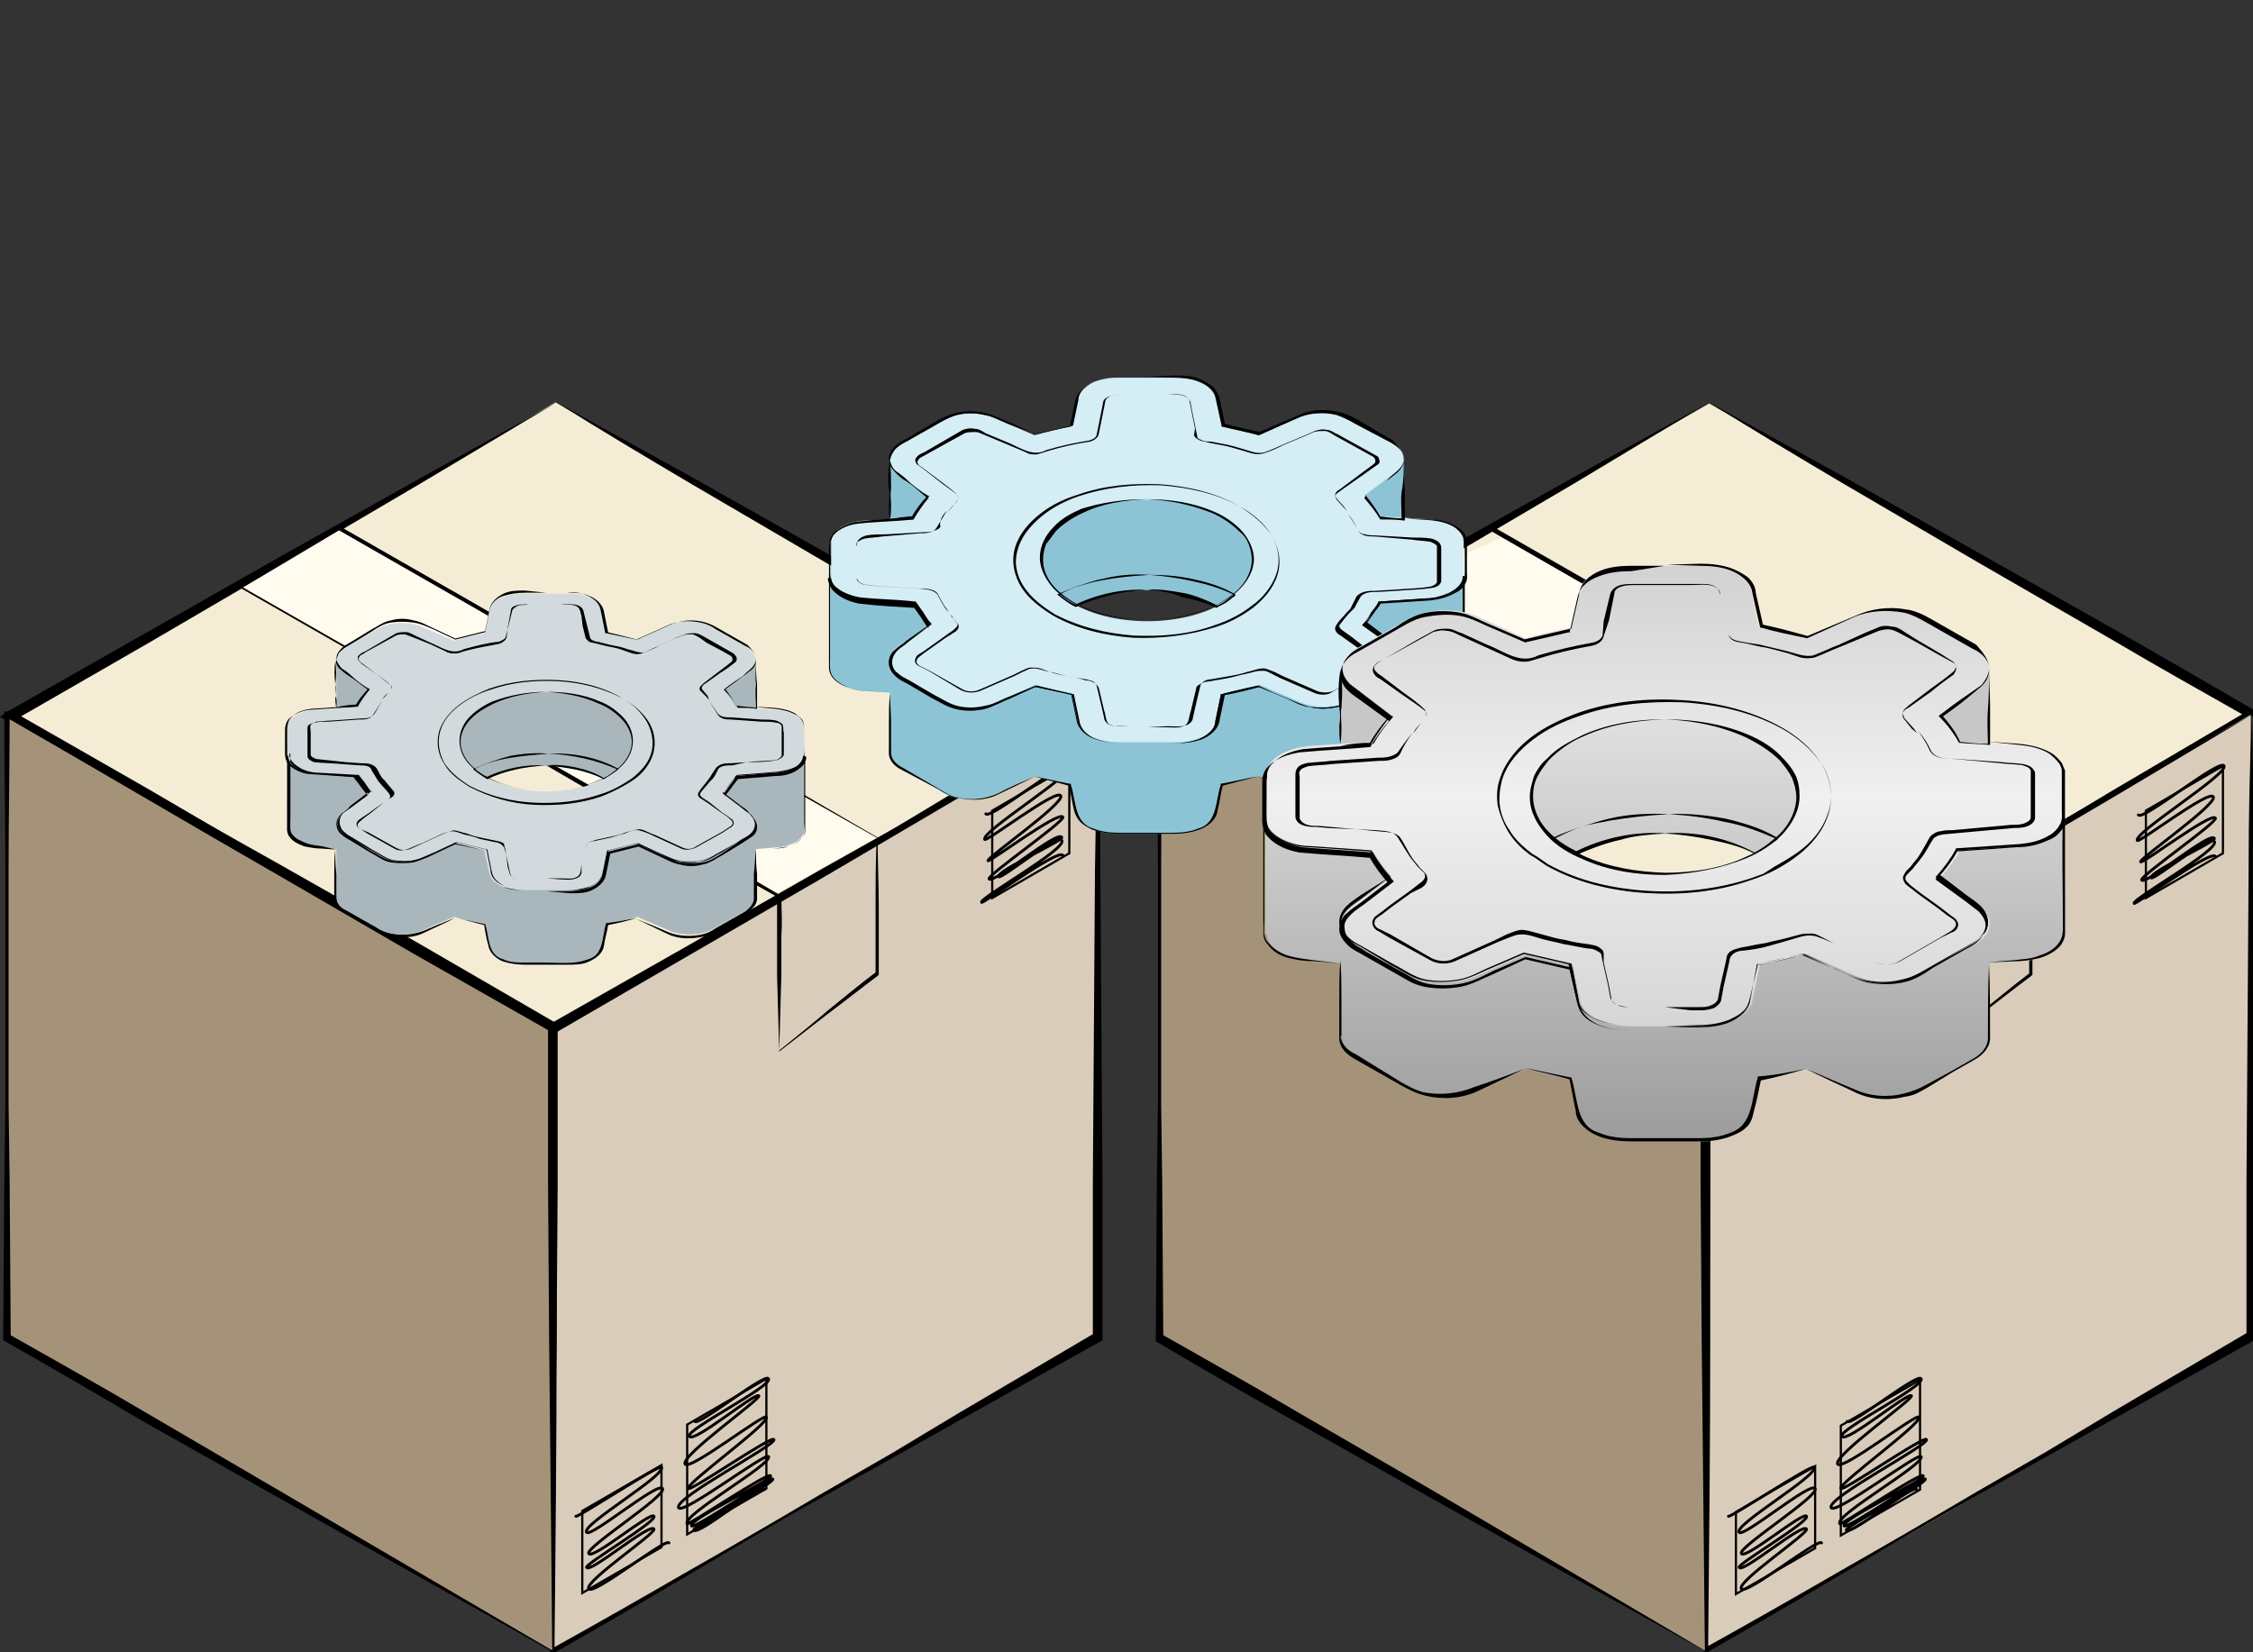 <svg width="150" height="110" viewBox="0 0 150 110" fill="none" xmlns="http://www.w3.org/2000/svg">
<rect x="0" y="0" width="150" height="110" fill="#333333" stroke="none"/>
<g clip-path="url(#clip0)">
<path d="M36.986 26.789L73.045 47.51L58.578 55.883L51.951 59.715L36.772 68.443L0.713 47.723L15.892 38.995L22.519 35.163L36.986 26.789Z" fill="#F4ECD5"/>
<path d="M37.057 26.789C40.121 28.492 43.114 30.125 46.178 31.828L55.229 36.937L64.279 42.046C67.272 43.749 70.337 45.523 73.258 47.226L73.686 47.439L73.258 47.652L64.137 52.974L59.576 55.528L55.015 58.154C51.951 59.857 48.958 61.631 45.965 63.405C42.972 65.179 39.907 66.953 36.914 68.656H36.772L36.7 68.585C30.643 65.179 24.586 61.773 18.6 58.296L9.549 53.116L0.499 48.007L0 47.723L0.499 47.368L9.62 42.188L18.742 37.008L27.864 31.899L37.057 26.789L28.006 32.182L18.956 37.504L9.977 42.755L0.855 48.007V47.368L9.906 52.548L18.885 57.799C24.942 61.276 30.857 64.824 36.843 68.301H36.629C39.694 66.598 42.687 64.895 45.751 63.121C48.744 61.418 51.808 59.644 54.801 57.87L59.362 55.244L63.852 52.548L72.902 47.226V47.723C69.909 46.02 66.845 44.317 63.852 42.543L54.944 37.433L45.965 32.182C42.972 30.408 39.978 28.634 37.057 26.789Z" fill="black"/>
<path d="M73.116 47.581V89.092L36.772 109.955V68.443L73.116 47.581Z" fill="#DACCBB"/>
<path d="M73.116 47.581C73.187 51.058 73.258 54.464 73.258 57.941L73.33 68.301L73.401 78.661C73.401 82.138 73.401 85.544 73.401 89.021V89.234L73.258 89.305L64.137 94.414L59.576 96.969L55.015 99.523C51.951 101.226 48.958 103 45.965 104.774C42.972 106.548 39.907 108.322 36.914 110.026L36.629 110.167V109.884C36.558 103 36.487 96.046 36.487 89.163V78.803V68.23L36.629 68.159L45.751 62.979L54.801 57.799L63.923 52.69L73.116 47.581L64.066 52.974L55.015 58.296L45.965 63.547L36.914 68.798L37.057 68.514V78.874V89.234C37.057 96.117 36.986 103.071 36.914 109.955L36.629 109.813C39.694 108.11 42.687 106.407 45.751 104.633C48.744 102.93 51.808 101.156 54.801 99.382L59.362 96.756L63.852 94.059L72.902 88.737L72.76 88.95C72.76 85.473 72.76 82.067 72.76 78.59L72.831 68.23L72.902 57.87C72.973 54.464 72.973 50.987 73.116 47.581Z" fill="black"/>
<path d="M51.879 70.004L51.737 64.966C51.737 64.115 51.737 63.263 51.737 62.34C51.737 61.489 51.737 60.637 51.737 59.715V59.644H51.808L53.447 58.721L55.086 57.799C56.155 57.16 57.224 56.522 58.293 55.883L58.435 55.812V55.954C58.435 57.444 58.507 58.934 58.507 60.425V62.624V64.824V64.895L58.435 64.966C57.295 65.817 56.226 66.669 55.086 67.52L51.879 70.004ZM51.879 69.933C53.02 69.011 54.089 68.159 55.157 67.237C56.226 66.385 57.224 65.534 58.364 64.682L58.293 64.824V62.624V60.425C58.293 58.934 58.293 57.444 58.364 55.954L58.507 56.025C57.438 56.593 56.298 57.231 55.229 57.87L53.59 58.792L51.951 59.786L52.022 59.715C52.022 60.566 52.093 61.347 52.022 62.27C52.022 63.121 52.022 63.902 52.022 64.824L51.879 69.933Z" fill="black"/>
<path d="M36.772 109.884L0.428 89.021V47.51L36.772 68.372V109.884Z" fill="#A59379"/>
<path d="M36.772 109.955L18.6 99.736L9.407 94.556C6.414 92.782 3.349 91.008 0.356 89.305L0.214 89.234V89.092L0.285 78.732L0.356 73.552V68.372C0.356 64.895 0.356 61.489 0.356 58.012C0.356 54.535 0.285 51.129 0.285 47.652V47.368H0.57C6.628 50.845 12.756 54.251 18.814 57.657L27.935 62.837L36.986 68.088L37.128 68.159V68.372C37.128 71.849 37.128 75.326 37.128 78.803L37.057 89.234L36.772 109.955ZM36.772 109.884L36.558 89.022L36.487 78.661C36.487 75.255 36.487 71.778 36.487 68.372L36.629 68.656L27.508 63.476L18.457 58.225C12.4 54.748 6.414 51.2 0.356 47.723L0.641 47.581C0.641 51.058 0.57 54.464 0.57 57.941C0.57 61.418 0.57 64.824 0.57 68.301V73.481L0.641 78.661L0.713 89.022L0.57 88.809C3.563 90.512 6.628 92.215 9.621 93.989L18.6 99.24L36.772 109.884Z" fill="black"/>
<path d="M58.649 55.883L52.022 59.786H51.951H51.879L42.829 54.677C39.836 52.974 36.772 51.2 33.779 49.426C30.785 47.652 27.792 45.949 24.799 44.175L15.749 38.995H15.678L15.82 38.924L22.448 35.021L22.519 34.95L22.59 35.021L31.641 40.201L40.691 45.452L58.649 55.883ZM58.578 55.883L40.406 45.594L31.427 40.414L22.448 35.305H22.59L15.892 39.066V38.924L24.942 44.104C27.935 45.807 30.999 47.51 33.992 49.213C36.985 50.916 40.05 52.619 43.043 54.393L52.022 59.644H51.951L58.578 55.883Z" fill="black"/>
<path d="M44.041 103.001L38.767 106.052V100.588L44.041 97.537V103.001Z" stroke="black" stroke-width="0.145" stroke-miterlimit="10"/>
<path d="M51.024 99.098L45.751 102.149V94.84L51.024 91.789V99.098Z" stroke="black" stroke-width="0.145" stroke-miterlimit="10"/>
<path d="M71.192 56.806L66.061 59.786V53.967L71.192 50.987V56.806Z" stroke="black" stroke-width="0.145" stroke-miterlimit="10"/>
<path d="M38.339 100.943C38.411 101.085 43.898 97.466 44.04 97.678C44.325 98.246 38.696 101.51 39.052 102.007C39.266 102.433 43.827 98.601 44.112 99.098C44.397 99.594 38.981 103 39.194 103.426C39.48 103.852 43.328 100.588 43.541 100.943C43.755 101.297 38.91 104.136 39.052 104.349C39.266 104.774 43.257 101.368 43.541 101.794C43.684 102.078 38.91 105.271 39.194 105.768C39.48 106.265 44.325 102.362 44.539 102.717" stroke="black" stroke-width="0.188" stroke-linecap="round" stroke-linejoin="round"/>
<path d="M46.25 94.627C46.464 94.982 50.953 91.363 51.167 91.789C51.452 92.286 45.608 95.195 45.893 95.621C46.178 96.118 50.312 92.64 50.526 92.924C50.668 93.137 45.323 96.898 45.608 97.466C45.893 97.962 50.882 94.06 51.024 94.344C51.238 94.769 45.68 98.743 45.822 99.098C45.965 99.311 51.381 95.55 51.523 95.834C51.737 96.188 44.825 99.736 45.181 100.375C45.466 100.872 50.953 96.685 51.167 96.969C51.452 97.466 45.395 100.872 45.751 101.439C45.822 101.581 51.167 97.962 51.309 98.246C51.452 98.53 45.822 101.156 46.036 101.581C46.178 101.865 51.309 98.317 51.452 98.459C51.594 98.743 46.107 101.652 46.178 101.865C46.464 102.291 50.668 98.743 50.882 99.169" stroke="black" stroke-width="0.188" stroke-linecap="round" stroke-linejoin="round"/>
<path d="M65.633 54.18C65.918 54.606 71.049 50.419 71.334 50.916C71.619 51.484 65.277 55.386 65.562 55.883C65.633 56.096 70.337 52.477 70.622 52.974C70.907 53.471 65.705 57.089 65.776 57.302C65.847 57.444 70.479 53.967 70.764 54.393C70.907 54.677 65.776 58.225 65.847 58.509C66.061 58.934 70.408 55.245 70.693 55.741C70.835 55.954 66.275 58.012 66.489 58.367C66.631 58.58 70.408 55.457 70.693 55.954C71.049 56.522 65.206 59.786 65.348 60.07C65.419 60.212 70.479 56.451 70.764 56.947" stroke="black" stroke-width="0.188" stroke-linecap="round" stroke-linejoin="round"/>
<path d="M113.792 26.86L149.851 47.581L135.385 55.954L128.758 59.786L113.579 68.514L77.448 47.723L92.627 38.995L99.255 35.163L113.792 26.86Z" fill="#F4ECD5"/>
<path d="M113.793 26.789C116.857 28.492 119.85 30.125 122.914 31.828L131.965 36.937L141.015 42.046C144.008 43.749 147.072 45.523 149.994 47.226L150.422 47.439L149.994 47.652L140.873 52.832L136.312 55.386L131.751 58.012C128.687 59.715 125.694 61.489 122.7 63.263C119.707 65.037 116.643 66.811 113.65 68.514L113.579 68.585L113.508 68.514C107.45 65.108 101.393 61.702 95.407 58.225L86.356 53.045L77.306 47.865L76.807 47.581L77.306 47.297L86.428 42.117L95.549 36.937L104.671 31.828L113.793 26.789L104.813 32.182L95.763 37.504L86.713 42.755L77.662 48.007V47.439L86.713 52.619L95.692 57.87C101.749 61.347 107.664 64.895 113.65 68.372H113.436C116.501 66.669 119.494 64.966 122.558 63.192C125.551 61.489 128.615 59.715 131.608 57.941L136.169 55.315L140.659 52.619L149.709 47.297V47.794C146.716 46.091 143.652 44.388 140.659 42.614L131.68 37.433L122.7 32.182C119.707 30.408 116.714 28.634 113.793 26.789Z" fill="black"/>
<path d="M149.851 47.581V89.092L113.507 109.955V68.443L149.851 47.581Z" fill="#DACCBB"/>
<path d="M149.923 47.581C149.994 51.058 150.066 54.464 150.066 57.941L150.137 68.301L150.208 78.661C150.208 82.138 150.208 85.544 150.208 89.021V89.163L150.066 89.234L140.944 94.343L136.383 96.898L131.822 99.453C128.758 101.156 125.765 102.93 122.772 104.704C119.779 106.478 116.715 108.252 113.722 109.955L113.436 110.096V109.813C113.365 102.93 113.294 95.975 113.294 89.092V78.732V68.23L113.436 68.159L122.558 62.979L131.609 57.799L140.73 52.69L149.923 47.581L140.873 52.974L131.822 58.296L122.772 63.547L113.722 68.727L113.864 68.443V78.803V89.163C113.864 96.046 113.793 103 113.722 109.884L113.436 109.742C116.501 108.039 119.494 106.336 122.558 104.562C125.551 102.859 128.615 101.085 131.609 99.311L136.169 96.685L140.659 93.989L149.709 88.666L149.567 88.879C149.567 85.402 149.567 81.996 149.567 78.519L149.638 68.159L149.709 57.799C149.709 54.464 149.781 50.987 149.923 47.581Z" fill="black"/>
<path d="M128.686 70.004L128.544 64.966C128.544 64.115 128.544 63.263 128.544 62.34C128.544 61.489 128.544 60.637 128.544 59.715V59.644H128.615L130.254 58.721L131.893 57.799C132.962 57.16 134.031 56.522 135.1 55.883L135.243 55.812V55.954C135.243 57.444 135.314 58.934 135.314 60.425V62.624V64.824V64.895L135.243 64.966C134.102 65.817 133.034 66.669 131.893 67.52L128.686 70.004ZM128.686 70.004C129.827 69.082 130.896 68.23 131.965 67.308C133.034 66.456 134.031 65.605 135.171 64.753L135.1 64.895V62.695V60.495C135.1 59.005 135.1 57.515 135.171 56.025L135.314 56.096C134.245 56.664 133.105 57.302 132.036 57.941L130.397 58.863L128.758 59.857L128.829 59.786C128.829 60.637 128.9 61.418 128.829 62.34C128.758 63.263 128.829 63.972 128.829 64.895L128.686 70.004Z" fill="black"/>
<path d="M113.579 109.955L77.235 89.092V47.581L113.579 68.443V109.955Z" fill="#A59379"/>
<path d="M113.579 109.955L95.407 99.807L86.214 94.627C83.15 92.924 80.085 91.15 77.092 89.376L76.95 89.305V89.163L77.021 78.661L77.092 73.481V68.301C77.092 64.824 77.092 61.418 77.092 57.941C77.092 54.464 77.021 51.058 77.021 47.581V47.297L77.306 47.439C83.363 50.916 89.492 54.322 95.549 57.728L104.671 62.908L113.721 68.159L113.864 68.23V68.443C113.864 71.92 113.864 75.397 113.864 78.874L113.793 89.305L113.579 109.955ZM113.508 109.884L113.294 89.021L113.223 78.732C113.223 75.326 113.223 71.849 113.223 68.443L113.365 68.727L104.243 63.547L95.193 58.296C89.136 54.819 83.15 51.271 77.092 47.723L77.377 47.581C77.377 51.058 77.306 54.464 77.306 57.941C77.306 61.418 77.306 64.824 77.306 68.301V73.481L77.377 78.661L77.449 89.021L77.306 88.808C80.299 90.511 83.363 92.215 86.356 93.989L95.407 99.24L113.508 109.884Z" fill="black"/>
<path d="M135.385 55.954L128.758 59.857H128.686H128.615L119.636 54.677C116.643 52.974 113.579 51.2 110.586 49.426C107.593 47.652 104.6 45.949 101.606 44.175L92.556 39.066L92.414 38.995L92.556 38.924L99.184 35.021L99.255 34.95L99.326 35.021L108.376 40.201L117.427 45.452L135.385 55.954ZM135.314 55.954L117.142 45.665L108.163 40.485L99.184 35.305H99.326L92.627 39.066V38.924L101.678 44.104C104.671 45.807 107.735 47.51 110.728 49.213C113.721 50.916 116.785 52.619 119.779 54.393L128.758 59.644H128.686L135.314 55.954Z" fill="black"/>
<path d="M120.848 103.071L115.574 106.123V100.659L120.848 97.608V103.071Z" stroke="black" stroke-width="0.145" stroke-miterlimit="10"/>
<path d="M127.832 99.169L122.558 102.22V94.911L127.832 91.86V99.169Z" stroke="black" stroke-width="0.145" stroke-miterlimit="10"/>
<path d="M147.999 56.806L142.868 59.786V53.967L147.999 50.987V56.806Z" stroke="black" stroke-width="0.145" stroke-miterlimit="10"/>
<path d="M115.075 100.943C115.146 101.085 120.634 97.466 120.776 97.678C121.061 98.246 115.432 101.51 115.788 102.007C116.002 102.433 120.562 98.601 120.847 99.098C121.133 99.594 115.717 103 115.93 103.426C116.215 103.852 120.064 100.588 120.277 100.943C120.491 101.297 115.645 104.136 115.788 104.349C116.002 104.774 119.992 101.368 120.277 101.794C120.42 102.078 115.645 105.271 115.93 105.768C116.215 106.265 121.061 102.362 121.275 102.717" stroke="black" stroke-width="0.188" stroke-linecap="round" stroke-linejoin="round"/>
<path d="M122.986 94.627C123.199 94.982 127.689 91.363 127.903 91.789C128.188 92.285 122.344 95.195 122.629 95.621C122.914 96.117 127.048 92.64 127.261 92.924C127.404 93.137 122.059 96.898 122.344 97.466C122.629 97.962 127.618 94.059 127.76 94.343C127.974 94.769 122.415 98.743 122.558 99.098C122.701 99.311 128.117 95.55 128.259 95.834C128.473 96.188 121.56 99.736 121.917 100.375C122.202 100.872 127.689 96.685 127.903 96.969C128.188 97.466 122.13 100.872 122.487 101.439C122.558 101.581 127.903 97.962 128.045 98.246C128.188 98.53 122.558 101.156 122.772 101.581C122.914 101.865 128.045 98.317 128.188 98.459C128.33 98.743 122.843 101.652 122.914 101.865C123.199 102.291 127.404 98.743 127.618 99.169" stroke="black" stroke-width="0.188" stroke-linecap="round" stroke-linejoin="round"/>
<path d="M142.369 54.251C142.654 54.677 147.785 50.49 148.07 50.987C148.355 51.554 142.013 55.457 142.298 55.954C142.369 56.167 147.073 52.548 147.358 53.045C147.643 53.541 142.44 57.16 142.512 57.373C142.583 57.586 147.215 54.038 147.5 54.464C147.643 54.748 142.512 58.296 142.583 58.58C142.797 59.005 147.144 55.315 147.429 55.812C147.571 56.025 143.011 58.083 143.224 58.438C143.367 58.651 147.144 55.528 147.429 56.025C147.785 56.593 141.942 59.857 142.084 60.141C142.155 60.283 147.215 56.522 147.5 57.018" stroke="black" stroke-width="0.188" stroke-linecap="round" stroke-linejoin="round"/>
<path d="M99.973 35.79L93.101 38.869L128.605 59.547L135.138 55.891L99.973 35.79Z" fill="#FFFBEF"/>
<path d="M22.572 35.306L16.186 39.108L51.774 59.443L58.307 55.786L22.572 35.306Z" fill="#FFFBEF"/>
<path d="M93.46 30.606V34.863L91.037 34.721L89.612 32.735L93.46 30.606Z" fill="#8CC4D6"/>
<path d="M59.254 30.606V34.863L61.677 34.721L63.102 32.735L59.254 30.606Z" fill="#8CC4D6"/>
<path d="M86.405 33.87L83.769 35.005C82.985 34.792 82.201 34.58 81.346 34.438L80.918 32.522C80.775 31.741 79.635 31.174 78.281 31.174H74.362C73.008 31.174 71.939 31.741 71.725 32.522L71.297 34.438C70.442 34.58 69.659 34.792 68.875 35.005L66.238 33.87C65.169 33.373 63.672 33.444 62.746 34.012L59.967 35.644C59.04 36.212 58.969 37.063 59.753 37.631L61.819 39.121C61.392 39.547 61.107 40.044 60.822 40.54L57.544 40.753C56.19 40.824 55.192 41.463 55.263 42.243V44.514C55.263 45.295 56.261 45.933 57.544 46.004L60.822 46.217C61.107 46.714 61.392 47.14 61.819 47.636L59.753 49.127C58.898 49.694 59.04 50.617 59.967 51.113L62.746 52.745C63.672 53.313 65.169 53.313 66.238 52.887L68.875 51.681C69.659 51.894 70.442 52.107 71.297 52.249L71.725 54.165C71.868 54.945 73.008 55.513 74.362 55.513H78.281C79.635 55.513 80.704 54.945 80.918 54.165L81.346 52.249C82.129 52.107 82.985 51.894 83.769 51.681L86.405 52.816C87.474 53.313 88.971 53.242 89.897 52.675L92.676 51.042C93.603 50.475 93.674 49.623 92.89 49.056L90.824 47.565C91.251 47.14 91.536 46.643 91.821 46.146L95.099 45.933C96.453 45.862 97.451 45.224 97.38 44.443V42.172C97.38 41.392 96.382 40.753 95.099 40.682L91.821 40.469C91.536 39.973 91.251 39.547 90.824 39.05L92.819 37.56C93.674 36.992 93.532 36.07 92.605 35.573L89.826 33.941C88.9 33.444 87.403 33.444 86.405 33.87ZM81.346 46.217C78.638 47.778 74.148 47.778 71.44 46.217C68.732 44.656 68.732 42.101 71.44 40.469C74.148 38.908 78.638 38.908 81.346 40.469C84.054 42.101 84.054 44.656 81.346 46.217Z" fill="#8CC4D6"/>
<path d="M55.263 37.631L61.819 37.986L65.525 42.385L79.279 44.301L86.405 39.547L97.38 37.205V42.031L93.46 43.946V50.049L89.327 49.623L69.587 49.978L64.741 52.391L59.254 49.978V46.004L56.688 45.153L55.263 44.514V37.631Z" fill="#8CC4D6"/>
<path d="M86.405 27.838L83.769 28.974C82.985 28.761 82.201 28.548 81.346 28.406L80.918 26.49C80.775 25.71 79.635 25.142 78.281 25.142H74.362C73.008 25.142 71.939 25.71 71.725 26.49L71.298 28.406C70.442 28.548 69.659 28.761 68.875 28.974L66.238 27.838C65.169 27.342 63.672 27.413 62.746 27.98L59.967 29.613C59.04 30.18 58.969 31.032 59.753 31.599L61.82 33.09C61.392 33.515 61.107 34.012 60.822 34.509L57.615 34.651C56.261 34.722 55.263 35.36 55.335 36.141V38.411C55.335 39.192 56.332 39.831 57.615 39.902L60.893 40.114C61.178 40.611 61.463 41.037 61.891 41.534L59.824 43.024C58.969 43.592 59.112 44.514 60.038 45.011L62.817 46.643C63.744 47.211 65.24 47.211 66.309 46.785L68.946 45.578C69.73 45.791 70.514 46.004 71.369 46.146L71.796 48.062C71.939 48.843 73.079 49.41 74.433 49.41H78.353C79.707 49.41 80.775 48.843 80.989 48.062L81.417 46.146C82.201 46.004 83.056 45.791 83.84 45.578L86.477 46.714C87.546 47.211 89.042 47.14 89.968 46.572L92.748 44.94C93.674 44.372 93.745 43.521 92.962 42.953L90.895 41.463C91.322 41.037 91.608 40.54 91.893 40.044L95.171 39.831C96.525 39.76 97.522 39.121 97.451 38.34V36.07C97.451 35.289 96.453 34.651 95.171 34.58L91.893 34.367C91.608 33.87 91.322 33.444 90.895 32.948L92.89 31.457C93.745 30.89 93.603 29.967 92.676 29.471L89.897 27.838C88.9 27.413 87.403 27.342 86.405 27.838ZM81.346 40.185C78.638 41.747 74.148 41.747 71.44 40.185C68.732 38.624 68.732 36.07 71.44 34.438C74.148 32.877 78.638 32.877 81.346 34.438C84.054 35.999 84.054 38.553 81.346 40.185Z" fill="#D5EDF4"/>
<path d="M59.254 34.58C59.183 34.225 59.183 33.941 59.183 33.586C59.183 33.231 59.254 32.947 59.183 32.593C59.111 31.954 59.111 31.315 59.254 30.677C59.325 31.315 59.325 31.954 59.325 32.593C59.254 32.947 59.325 33.231 59.325 33.586C59.325 33.87 59.325 34.225 59.254 34.58Z" fill="black"/>
<path d="M59.254 30.677C59.325 30.961 59.468 31.244 59.681 31.386C59.895 31.528 60.18 31.741 60.394 31.954C60.822 32.38 61.321 32.735 61.819 33.018H61.891L61.819 33.089C61.463 33.515 61.107 34.012 60.822 34.509V34.58H60.75C60.465 34.58 60.18 34.58 59.967 34.58C59.681 34.58 59.396 34.58 59.183 34.58C59.468 34.509 59.681 34.509 59.967 34.438C60.252 34.438 60.465 34.367 60.75 34.367L60.679 34.438C60.964 33.941 61.321 33.444 61.748 33.018V33.089C61.321 32.664 60.822 32.38 60.323 32.025C60.038 31.883 59.824 31.67 59.61 31.457C59.396 31.244 59.183 30.961 59.254 30.677Z" fill="black"/>
<path d="M93.46 30.677C93.46 31.244 93.46 31.954 93.531 32.593C93.531 33.231 93.531 33.941 93.531 34.58V34.651H93.46C92.961 34.58 92.391 34.58 91.892 34.58C91.607 34.083 91.251 33.657 90.894 33.231L90.823 33.16L90.894 33.089C91.393 32.735 91.821 32.38 92.32 32.025C92.676 31.528 93.317 31.315 93.46 30.677ZM93.46 30.677C93.46 30.961 93.246 31.244 93.032 31.457L92.32 32.025C91.821 32.38 91.393 32.735 90.894 33.089V32.947C91.251 33.373 91.607 33.87 91.892 34.367H91.821C92.32 34.438 92.89 34.509 93.389 34.509L93.317 34.58C93.317 33.941 93.246 33.302 93.317 32.735C93.46 32.025 93.46 31.386 93.46 30.677Z" fill="black"/>
<path d="M82.557 33.728C80.918 32.806 79.065 32.451 77.283 32.309C75.43 32.238 73.578 32.451 71.867 33.019C71.012 33.302 70.157 33.728 69.444 34.296C68.732 34.863 68.09 35.573 67.805 36.425C67.663 36.85 67.591 37.347 67.663 37.773C67.734 38.199 67.877 38.624 68.162 39.05C68.66 39.831 69.444 40.398 70.228 40.895C71.867 41.747 73.649 42.172 75.502 42.314C77.355 42.385 79.207 42.243 80.918 41.605C81.773 41.321 82.628 40.895 83.341 40.327C84.053 39.831 84.695 39.05 84.98 38.199C85.265 37.347 85.122 36.354 84.623 35.573C84.053 34.792 83.341 34.225 82.557 33.728ZM82.557 33.728C83.341 34.154 84.125 34.792 84.623 35.573C85.122 36.354 85.336 37.347 85.051 38.27C84.766 39.192 84.125 39.902 83.412 40.469C82.628 41.037 81.844 41.463 80.918 41.747C79.136 42.314 77.283 42.527 75.43 42.456C73.578 42.314 71.725 41.889 70.086 40.966C69.302 40.469 68.518 39.902 68.019 39.121C67.52 38.34 67.306 37.347 67.591 36.425C67.877 35.502 68.518 34.792 69.231 34.225C69.943 33.657 70.798 33.231 71.725 32.947C73.506 32.309 75.359 32.167 77.212 32.238C79.136 32.38 80.989 32.806 82.557 33.728Z" fill="black"/>
<path d="M76.357 33.231C77.853 33.231 79.35 33.444 80.704 34.012C81.416 34.296 82.058 34.721 82.557 35.218C83.055 35.715 83.483 36.495 83.483 37.205C83.483 37.986 83.055 38.695 82.557 39.192C82.058 39.689 81.416 40.114 80.704 40.398C79.35 40.966 77.853 41.25 76.357 41.25C74.86 41.25 73.364 41.037 72.01 40.398C71.297 40.114 70.656 39.689 70.157 39.192C69.658 38.624 69.231 37.915 69.231 37.134C69.231 36.354 69.587 35.644 70.157 35.076C70.656 34.509 71.368 34.154 72.01 33.87C73.364 33.444 74.86 33.231 76.357 33.231C74.86 33.302 73.364 33.515 72.081 34.154C71.44 34.438 70.798 34.863 70.299 35.36C70.086 35.644 69.872 35.928 69.658 36.212C69.516 36.566 69.444 36.921 69.444 37.276C69.444 37.986 69.801 38.695 70.299 39.192C70.798 39.689 71.44 40.114 72.081 40.398C73.435 40.966 74.931 41.25 76.357 41.25C77.853 41.25 79.35 41.037 80.704 40.398C81.345 40.114 81.987 39.689 82.485 39.192C82.984 38.695 83.341 37.986 83.341 37.276C83.341 36.921 83.269 36.566 83.127 36.212C82.984 35.857 82.77 35.573 82.485 35.36C81.987 34.863 81.345 34.438 80.704 34.154C79.279 33.586 77.853 33.302 76.357 33.231Z" fill="black"/>
<path d="M76.571 38.27C75.502 38.34 74.504 38.411 73.435 38.624C72.937 38.695 72.438 38.837 71.939 38.979C71.44 39.121 70.941 39.334 70.514 39.618V39.547C70.87 39.831 71.226 40.114 71.654 40.256H71.583C73.079 39.547 74.718 39.192 76.357 39.263C75.573 39.334 74.718 39.405 73.934 39.618C73.15 39.831 72.367 40.044 71.654 40.398H71.583C71.155 40.185 70.799 39.902 70.442 39.618L70.371 39.547H70.442C70.941 39.334 71.44 39.121 71.868 38.979C72.367 38.837 72.865 38.624 73.364 38.553C74.433 38.27 75.502 38.199 76.571 38.27Z" fill="black"/>
<path d="M76.357 39.263C77.141 39.192 77.996 39.334 78.78 39.476C79.564 39.618 80.348 39.973 81.061 40.327C81.275 40.185 81.488 40.114 81.631 39.973C81.845 39.831 81.987 39.689 82.201 39.547V39.618C81.346 39.192 80.419 38.908 79.422 38.695C78.495 38.482 77.498 38.34 76.5 38.27C77.498 38.27 78.495 38.34 79.422 38.553C80.419 38.766 81.346 39.05 82.201 39.547L82.272 39.618L82.201 39.689C81.987 39.831 81.845 39.973 81.631 40.114C81.417 40.256 81.203 40.327 80.99 40.469C80.277 40.114 79.493 39.902 78.709 39.76C77.996 39.405 77.141 39.334 76.357 39.263Z" fill="black"/>
<path d="M59.254 46.075L57.9 46.004C57.472 46.004 56.973 45.933 56.546 45.791C56.118 45.649 55.691 45.437 55.406 45.082C55.263 44.869 55.192 44.656 55.192 44.443V43.804C55.192 42.03 55.192 40.256 55.192 38.482H55.334C55.334 38.979 55.762 39.334 56.261 39.618C56.76 39.831 57.258 39.973 57.757 39.973L60.893 40.185C61.035 40.469 61.249 40.682 61.392 40.895C61.534 41.108 61.677 41.392 61.891 41.605L60.394 42.74C60.18 42.953 59.895 43.095 59.681 43.308C59.468 43.521 59.325 43.804 59.325 44.088C59.325 44.372 59.468 44.656 59.753 44.869C59.967 45.082 60.252 45.224 60.537 45.365L62.176 46.288C62.746 46.572 63.245 46.927 63.815 47.069C64.385 47.211 65.026 47.211 65.596 47.069C66.166 46.998 66.737 46.643 67.307 46.43L69.017 45.649L71.44 46.217H71.511V46.288L71.867 47.991C71.939 48.559 72.438 48.984 72.936 49.197C73.507 49.41 74.077 49.481 74.647 49.481H76.428H74.647C74.077 49.481 73.435 49.41 72.865 49.197C72.295 48.984 71.796 48.559 71.725 47.92L71.369 46.217L71.44 46.288L68.874 45.72H68.946L67.235 46.501C66.665 46.714 66.095 47.069 65.525 47.139C64.884 47.282 64.242 47.282 63.672 47.139C63.031 46.998 62.532 46.643 61.962 46.359L60.394 45.437C60.109 45.295 59.824 45.153 59.61 44.94C59.396 44.727 59.183 44.443 59.183 44.088C59.183 43.733 59.325 43.45 59.61 43.237C59.824 43.024 60.109 42.882 60.323 42.669L61.819 41.605V41.676C61.605 41.463 61.463 41.25 61.321 40.966C61.178 40.753 60.964 40.469 60.822 40.256L57.686 40.044C57.187 40.044 56.617 39.902 56.118 39.689C55.619 39.476 55.121 39.05 55.121 38.482H55.263C55.263 40.256 55.263 42.03 55.263 43.804C55.263 44.23 55.192 44.727 55.477 45.082C55.762 45.437 56.19 45.649 56.546 45.791C56.973 45.933 57.401 46.004 57.829 46.004L59.254 46.075Z" fill="black"/>
<path d="M68.946 51.681C68.091 52.107 67.307 52.462 66.451 52.887C65.596 53.313 64.599 53.313 63.743 53.1C63.316 53.029 62.888 52.816 62.461 52.532L61.249 51.894L60.038 51.255C59.61 51.042 59.183 50.688 59.183 50.12L59.254 50.191H59.183V50.12C59.183 49.481 59.183 48.772 59.183 48.133C59.183 47.494 59.183 46.785 59.254 46.146C59.254 46.785 59.325 47.494 59.325 48.133C59.325 48.772 59.325 49.481 59.325 50.12L59.254 50.049H59.325V50.12C59.325 50.546 59.681 50.9 60.109 51.113L61.321 51.823L62.532 52.532C62.888 52.745 63.316 53.029 63.815 53.1C64.741 53.313 65.668 53.171 66.451 52.816C67.235 52.391 68.091 52.036 68.946 51.681Z" fill="black"/>
<path d="M83.768 51.681C82.985 51.894 82.129 52.107 81.346 52.32L81.417 52.249C81.274 52.816 81.203 53.384 81.061 53.952C80.989 54.59 80.419 55.016 79.849 55.229C79.279 55.442 78.709 55.513 78.067 55.513H76.286H74.504C73.934 55.513 73.293 55.442 72.723 55.229C72.438 55.087 72.153 54.945 71.939 54.732C71.725 54.519 71.582 54.236 71.511 53.952C71.369 53.384 71.297 52.816 71.155 52.249L71.226 52.32C70.442 52.107 69.587 51.894 68.803 51.681C69.587 51.823 70.442 52.036 71.226 52.178H71.297V52.249C71.654 53.313 71.511 54.803 72.794 55.158C73.293 55.371 73.934 55.442 74.504 55.442H76.286H78.067C78.638 55.442 79.279 55.371 79.778 55.158C81.061 54.803 80.918 53.313 81.274 52.249V52.178C82.129 52.036 82.913 51.823 83.768 51.681Z" fill="black"/>
<path d="M93.46 46.075C93.46 46.714 93.531 47.423 93.531 48.062C93.531 48.701 93.531 49.41 93.531 50.049V50.12H93.46L93.531 50.049C93.531 50.546 93.103 50.971 92.747 51.184C92.32 51.397 91.963 51.61 91.536 51.894L90.324 52.603C89.968 52.816 89.54 53.1 89.041 53.171C88.115 53.384 87.117 53.313 86.262 52.887C85.407 52.462 84.552 52.107 83.768 51.681C84.623 52.036 85.478 52.391 86.334 52.745C87.189 53.1 88.115 53.171 88.97 53.029C89.398 52.958 89.825 52.745 90.253 52.533L91.465 51.894C91.892 51.681 92.248 51.468 92.676 51.184C93.032 50.971 93.389 50.546 93.389 50.12V50.049H93.46L93.389 50.12C93.389 49.481 93.389 48.772 93.389 48.133C93.389 47.423 93.389 46.785 93.46 46.075Z" fill="black"/>
<path d="M76.357 49.481H78.138C78.709 49.481 79.279 49.41 79.849 49.197C80.348 48.984 80.918 48.559 80.918 47.991L81.274 46.288V46.217H81.345C82.129 46.004 82.984 45.791 83.768 45.649L85.479 46.43C86.049 46.643 86.619 46.998 87.189 47.069C87.759 47.211 88.4 47.211 88.971 47.069C89.612 46.927 90.111 46.572 90.609 46.288L92.177 45.365C92.462 45.224 92.747 45.082 92.961 44.869C93.175 44.656 93.317 44.372 93.317 44.088C93.317 43.804 93.175 43.52 92.961 43.308C92.747 43.095 92.462 42.953 92.249 42.74L90.752 41.676L90.681 41.605L90.752 41.534C90.966 41.321 91.108 41.108 91.251 40.824C91.393 40.611 91.607 40.398 91.75 40.114V40.044H91.821L94.957 39.831C95.455 39.831 95.954 39.689 96.453 39.476C96.881 39.263 97.379 38.908 97.379 38.411H97.522C97.522 40.185 97.522 41.959 97.522 43.733V44.372C97.522 44.585 97.451 44.869 97.308 45.011C97.023 45.365 96.596 45.578 96.168 45.72C95.74 45.862 95.313 45.862 94.814 45.933L93.46 46.004L94.814 45.862C95.242 45.862 95.669 45.791 96.097 45.649C96.524 45.507 96.952 45.294 97.166 44.94C97.451 44.585 97.379 44.159 97.379 43.663C97.379 41.889 97.379 40.114 97.379 38.34H97.522C97.522 38.979 97.023 39.334 96.524 39.547C96.025 39.76 95.527 39.902 94.957 39.902L91.821 40.114L91.892 40.044C91.75 40.327 91.536 40.54 91.393 40.753C91.251 40.966 91.037 41.25 90.895 41.463V41.392L92.391 42.527C92.605 42.74 92.89 42.882 93.104 43.095C93.317 43.308 93.531 43.592 93.531 43.946C93.531 44.301 93.317 44.585 93.104 44.798C92.89 45.011 92.605 45.153 92.32 45.294L90.681 46.217C90.182 46.501 89.612 46.856 89.042 46.998C88.4 47.139 87.83 47.139 87.189 47.069C86.547 46.927 86.049 46.643 85.479 46.43L83.768 45.72H83.84C83.056 45.933 82.201 46.075 81.417 46.288L81.488 46.217L81.132 47.92C81.06 48.559 80.49 48.984 79.991 49.197C79.421 49.41 78.851 49.481 78.21 49.481H76.357Z" fill="black"/>
<path d="M76.357 49.481H78.138C78.709 49.481 79.279 49.41 79.849 49.197C80.348 48.984 80.918 48.559 80.918 47.991L81.274 46.288V46.217H81.345C82.129 46.004 82.984 45.862 83.768 45.649L85.479 46.43C86.049 46.643 86.547 46.998 87.189 47.069C87.759 47.211 88.4 47.211 89.042 47.069C89.683 46.927 90.182 46.572 90.681 46.288L92.249 45.366C92.534 45.224 92.819 45.082 93.032 44.869C93.246 44.656 93.389 44.372 93.389 44.088C93.389 43.804 93.246 43.521 93.032 43.308C92.819 43.095 92.534 42.953 92.32 42.74L90.823 41.676L90.752 41.605L90.823 41.534C91.037 41.321 91.18 41.108 91.322 40.824C91.465 40.611 91.678 40.398 91.821 40.114V40.044H91.892L95.242 39.831C95.812 39.76 96.311 39.689 96.809 39.405C97.023 39.263 97.237 39.121 97.379 38.837C97.522 38.624 97.522 38.34 97.522 38.057V36.425C97.522 36.141 97.522 35.857 97.379 35.644C97.237 35.431 97.023 35.218 96.809 35.076C95.812 34.509 94.671 34.651 93.603 34.509L95.242 34.58C95.812 34.58 96.382 34.721 96.881 35.005C97.094 35.147 97.379 35.289 97.522 35.573C97.593 35.715 97.665 35.857 97.665 35.999C97.665 36.141 97.665 36.283 97.665 36.425V38.057C97.665 38.34 97.736 38.624 97.522 38.908C97.379 39.192 97.166 39.334 96.881 39.476C96.382 39.76 95.812 39.902 95.242 39.973L91.892 40.185L91.963 40.114C91.821 40.398 91.607 40.611 91.465 40.824C91.322 41.037 91.108 41.321 90.966 41.534V41.392L92.462 42.527C92.676 42.74 92.961 42.882 93.175 43.095C93.389 43.308 93.603 43.592 93.603 43.946C93.603 44.301 93.389 44.585 93.175 44.798C92.961 45.011 92.676 45.153 92.391 45.295L90.752 46.217C90.182 46.501 89.683 46.856 89.113 46.998C88.543 47.14 87.901 47.14 87.26 47.069C86.619 46.927 86.12 46.643 85.55 46.43L83.84 45.72H83.911C83.127 45.933 82.272 46.146 81.488 46.288L81.559 46.217L81.203 47.92C81.132 48.559 80.561 48.984 80.063 49.197C79.493 49.41 78.922 49.481 78.281 49.481H76.357Z" fill="black"/>
<path d="M76.358 25.142H74.576C74.006 25.142 73.364 25.213 72.866 25.426C72.367 25.639 71.797 26.064 71.797 26.632L71.44 28.335L69.017 28.903L67.236 28.264C66.666 28.051 66.096 27.697 65.525 27.626C64.955 27.484 64.314 27.484 63.744 27.626C63.174 27.767 62.604 28.122 62.105 28.406L60.466 29.329C60.181 29.471 59.896 29.613 59.682 29.825C59.468 30.038 59.326 30.322 59.254 30.606C59.254 30.89 59.397 31.174 59.611 31.387C59.825 31.599 60.109 31.741 60.323 31.954L61.82 33.09C61.464 33.515 61.107 33.941 60.822 34.438C59.611 34.509 58.328 34.58 57.117 34.722C56.546 34.792 55.905 35.076 55.477 35.502C55.406 35.644 55.335 35.715 55.264 35.857C55.192 35.999 55.264 36.141 55.264 36.283V37.205V38.128C55.264 38.411 55.335 38.695 55.549 38.979C55.976 39.405 56.546 39.618 57.188 39.76C58.399 39.902 59.682 39.902 60.893 40.044H60.965C61.107 40.257 61.321 40.54 61.464 40.753C61.606 40.966 61.749 41.25 61.962 41.463L62.034 41.534L61.962 41.605L60.466 42.74C60.252 42.953 59.967 43.095 59.753 43.308C59.539 43.521 59.397 43.804 59.397 44.088C59.397 44.372 59.539 44.656 59.753 44.798C59.967 45.011 60.252 45.153 60.537 45.295L62.105 46.217C62.675 46.501 63.174 46.856 63.744 46.998C64.314 47.14 64.955 47.14 65.525 46.998C66.096 46.927 66.666 46.572 67.236 46.359L68.946 45.649L71.369 46.217L71.725 47.92C71.797 48.488 72.296 48.914 72.794 49.127C73.364 49.339 73.934 49.41 74.505 49.41H76.286H74.505C73.934 49.41 73.293 49.339 72.794 49.127C72.224 48.914 71.725 48.488 71.654 47.849L71.298 46.146L71.369 46.217L68.875 45.72H68.946L67.236 46.501C66.666 46.714 66.096 47.069 65.525 47.211C64.884 47.352 64.243 47.352 63.673 47.211C63.031 47.069 62.532 46.714 61.962 46.43L60.395 45.508C60.109 45.366 59.825 45.224 59.611 45.011C59.397 44.798 59.183 44.514 59.183 44.159C59.183 43.804 59.326 43.521 59.611 43.308C59.825 43.095 60.109 42.953 60.323 42.74L61.82 41.676V41.818C61.606 41.605 61.464 41.321 61.321 41.108C61.178 40.895 60.965 40.611 60.822 40.398L60.893 40.469C59.682 40.398 58.399 40.327 57.188 40.185C56.546 40.044 55.976 39.831 55.477 39.334C55.264 39.121 55.192 38.766 55.192 38.411V37.489V36.566C55.192 36.425 55.192 36.283 55.264 36.07C55.335 35.928 55.406 35.786 55.477 35.644C55.905 35.147 56.546 34.934 57.117 34.864C58.328 34.722 59.611 34.722 60.822 34.58C61.107 34.083 61.464 33.586 61.82 33.16V33.231L60.323 31.954C60.109 31.741 59.825 31.599 59.611 31.387C59.397 31.174 59.183 30.89 59.183 30.535C59.183 30.18 59.397 29.896 59.611 29.683C59.825 29.471 60.109 29.329 60.395 29.187L61.962 28.264C62.461 27.98 63.031 27.626 63.673 27.484C64.314 27.342 64.955 27.342 65.525 27.484C66.167 27.626 66.666 27.909 67.236 28.122L68.946 28.903H68.875L71.298 28.335L71.227 28.406L71.583 26.703C71.725 26.064 72.296 25.639 72.866 25.426C73.436 25.213 74.006 25.142 74.576 25.142H76.358Z" fill="black"/>
<path d="M93.46 30.464C93.389 29.967 92.961 29.683 92.605 29.471L91.393 28.832L90.182 28.193C89.826 27.98 89.398 27.767 88.971 27.625C88.115 27.413 87.118 27.484 86.334 27.838L83.84 28.974C83.056 28.761 82.201 28.619 81.417 28.406H81.345V28.335L80.989 26.632C80.918 26.064 80.419 25.639 79.92 25.426C79.421 25.213 78.78 25.142 78.21 25.142L76.428 25.071L78.21 25C78.78 25 79.421 25 79.991 25.284C80.276 25.426 80.561 25.568 80.775 25.781C80.989 25.993 81.132 26.277 81.203 26.561L81.559 28.264L81.488 28.193C82.272 28.406 83.127 28.619 83.911 28.761H83.84L86.334 27.697C87.189 27.271 88.115 27.2 89.042 27.413C89.469 27.484 89.968 27.697 90.325 27.909L91.536 28.619L92.747 29.329C93.032 29.683 93.389 30.038 93.46 30.464Z" fill="black"/>
<path d="M63.031 34.012C62.817 34.367 62.603 34.722 62.39 35.076C62.176 35.502 61.606 35.502 61.249 35.502L58.755 35.715C58.328 35.786 57.9 35.786 57.544 35.857C57.33 35.928 57.187 35.999 57.045 36.141C56.974 36.212 57.045 36.283 57.045 36.425V36.708V37.915C57.045 38.128 57.045 38.34 57.045 38.553C57.045 38.695 57.259 38.837 57.472 38.908C58.256 39.05 59.111 39.05 59.967 39.121L61.178 39.192C61.606 39.263 62.033 39.192 62.39 39.547C62.603 39.902 62.746 40.256 63.031 40.611C63.173 40.753 63.316 40.966 63.387 41.108C63.53 41.25 63.672 41.392 63.815 41.605C63.886 41.818 63.672 42.03 63.53 42.101L62.96 42.456L61.962 43.166L61.463 43.521C61.321 43.663 61.107 43.733 61.036 43.946C60.964 44.088 61.107 44.301 61.321 44.372L61.891 44.656L64.029 45.862C64.385 46.075 64.812 46.075 65.169 45.933L66.309 45.437L67.449 44.94L68.019 44.656C68.233 44.585 68.376 44.443 68.661 44.443C68.874 44.443 69.088 44.443 69.302 44.514L69.872 44.727C70.3 44.869 70.656 44.94 71.084 45.011C71.511 45.082 71.868 45.153 72.295 45.295C72.509 45.295 72.723 45.366 72.936 45.508C73.008 45.578 73.079 45.649 73.15 45.791L73.222 46.075L73.507 47.282C73.649 47.636 73.578 48.204 74.005 48.275C74.362 48.417 74.789 48.346 75.217 48.346H76.428H75.217H74.576C74.362 48.346 74.148 48.346 73.934 48.275C73.72 48.204 73.507 47.991 73.507 47.778L73.364 47.14L73.079 45.933L73.008 45.649C73.008 45.578 72.936 45.508 72.865 45.437C72.723 45.295 72.509 45.295 72.295 45.224C71.868 45.153 71.44 45.082 71.084 45.011C70.656 44.94 70.3 44.798 69.872 44.727C69.445 44.656 69.088 44.443 68.661 44.514C68.447 44.514 68.304 44.656 68.091 44.727L67.52 45.011L66.38 45.508L65.24 46.004C64.812 46.146 64.385 46.146 63.957 45.933L61.819 44.656L61.249 44.372C61.036 44.301 60.822 44.088 60.964 43.804C61.036 43.592 61.249 43.521 61.463 43.379L61.962 43.024L62.96 42.314L63.459 41.959C63.601 41.818 63.815 41.676 63.744 41.534C63.672 41.392 63.459 41.25 63.387 41.037C63.245 40.895 63.102 40.682 63.031 40.54C62.746 40.185 62.603 39.831 62.39 39.476C62.105 39.192 61.677 39.192 61.249 39.192L60.038 39.121C59.183 39.05 58.399 39.05 57.544 38.908C57.33 38.837 57.116 38.766 57.045 38.482C57.045 38.27 57.045 38.057 57.045 37.844V36.638V36.354C57.045 36.283 57.045 36.141 57.116 35.999C57.259 35.786 57.472 35.715 57.686 35.644C58.114 35.573 58.541 35.573 58.969 35.573L61.463 35.431C61.677 35.431 61.891 35.431 62.105 35.36C62.318 35.289 62.532 35.218 62.603 35.076C62.532 34.651 62.746 34.296 63.031 34.012Z" fill="black"/>
<path d="M89.683 34.012L89.469 33.799L88.97 33.231C88.899 33.16 88.899 32.947 88.899 32.877C88.97 32.735 89.042 32.664 89.184 32.593L90.324 31.741C90.681 31.457 91.108 31.174 91.465 30.89C91.678 30.748 91.536 30.464 91.393 30.393L90.752 30.038L89.469 29.329L88.828 28.974C88.614 28.832 88.4 28.69 88.186 28.69C87.973 28.69 87.688 28.69 87.474 28.761L86.832 29.045L85.479 29.612C85.051 29.825 84.623 30.038 84.125 30.18C83.911 30.251 83.626 30.251 83.341 30.18L82.628 29.967C82.129 29.825 81.702 29.683 81.203 29.612L80.49 29.471C80.276 29.399 79.991 29.399 79.778 29.258C79.635 29.187 79.564 29.116 79.493 28.974L79.564 28.548L79.421 27.838L79.279 27.129L79.207 26.774C79.207 26.632 79.136 26.561 79.065 26.49C78.709 26.135 78.138 26.277 77.711 26.277H76.214H74.718C74.504 26.277 74.219 26.277 74.005 26.348C73.791 26.419 73.578 26.561 73.578 26.774L73.293 28.193L73.15 28.903C73.079 29.187 72.794 29.329 72.58 29.399C71.582 29.541 70.656 29.754 69.729 30.038C69.516 30.109 69.302 30.18 69.017 30.251C68.732 30.251 68.518 30.251 68.304 30.109L66.95 29.541L65.596 28.974C65.382 28.903 65.169 28.761 64.955 28.761C64.741 28.761 64.456 28.761 64.242 28.832L61.677 30.251C61.463 30.393 61.178 30.464 61.107 30.677C61.035 30.748 61.107 30.89 61.178 30.961C61.249 31.032 61.392 31.103 61.463 31.174L62.603 32.025C62.959 32.309 63.387 32.593 63.743 32.947C63.815 33.019 63.815 33.231 63.743 33.302C63.672 33.444 63.601 33.515 63.53 33.586C63.387 33.799 63.173 33.941 63.031 34.154C63.173 33.941 63.316 33.799 63.53 33.586C63.601 33.515 63.672 33.373 63.743 33.302C63.815 33.231 63.815 33.09 63.743 32.947C63.387 32.664 62.959 32.38 62.603 32.096L61.32 31.103C61.249 31.032 61.107 30.961 61.035 30.89C60.964 30.819 60.893 30.606 60.964 30.535C61.107 30.251 61.392 30.18 61.534 30.109L64.1 28.619C64.314 28.548 64.599 28.477 64.884 28.548C65.169 28.548 65.382 28.69 65.596 28.832L66.95 29.399C67.877 29.754 68.732 30.464 69.658 29.967C70.585 29.683 71.582 29.471 72.509 29.329C72.722 29.258 72.936 29.187 73.007 28.974L73.15 28.264L73.435 26.845C73.435 26.561 73.72 26.419 74.005 26.348C74.29 26.277 74.504 26.277 74.718 26.277H76.214H77.711H78.424C78.637 26.277 78.922 26.348 79.136 26.561C79.207 26.632 79.279 26.774 79.279 26.916L79.35 27.271L79.493 27.98L79.635 28.69L79.706 29.045C79.706 29.187 79.849 29.258 79.92 29.258C80.134 29.399 80.348 29.399 80.633 29.399L81.345 29.541C81.844 29.612 82.272 29.754 82.771 29.896C83.269 30.038 83.697 30.251 84.196 30.109C84.623 29.967 85.051 29.754 85.55 29.541L86.904 28.974L87.545 28.69C87.759 28.619 88.044 28.548 88.329 28.619C88.614 28.619 88.828 28.832 89.042 28.903L89.683 29.258L90.966 29.967L91.607 30.322C91.75 30.393 91.821 30.464 91.821 30.606C91.892 30.748 91.821 30.89 91.678 30.961C91.251 31.244 90.894 31.528 90.467 31.812L89.255 32.664C89.184 32.735 89.042 32.806 88.97 32.877C88.899 32.947 88.899 33.09 88.97 33.16L89.469 33.728L89.683 34.012Z" fill="black"/>
<path d="M76.357 48.417H77.568C77.996 48.417 78.424 48.488 78.78 48.346C79.207 48.204 79.136 47.707 79.279 47.352L79.564 46.146L79.635 45.862C79.635 45.72 79.706 45.649 79.849 45.578C80.063 45.437 80.276 45.366 80.49 45.366C80.918 45.295 81.274 45.224 81.702 45.153C82.129 45.082 82.486 44.94 82.913 44.869L83.483 44.727C83.697 44.656 83.911 44.656 84.125 44.656C84.338 44.656 84.552 44.798 84.695 44.869L85.265 45.153L86.405 45.649L87.545 46.146C87.901 46.288 88.4 46.288 88.685 46.075L90.823 44.869L91.393 44.585C91.607 44.514 91.75 44.301 91.678 44.159C91.607 44.017 91.393 43.875 91.251 43.733L90.752 43.379L89.754 42.669L89.255 42.314C89.113 42.243 88.828 42.031 88.899 41.747C89.113 41.321 89.398 41.108 89.683 40.753L89.897 40.54L90.039 40.257L90.325 39.689C90.681 39.334 91.18 39.334 91.536 39.334L92.747 39.263C93.531 39.192 94.458 39.192 95.242 39.05C95.455 38.979 95.598 38.908 95.669 38.766C95.669 38.624 95.669 38.34 95.669 38.128V36.921V36.638C95.669 36.496 95.669 36.425 95.669 36.354C95.598 36.212 95.384 36.141 95.242 36.07C94.885 35.999 94.386 35.999 94.03 35.928L91.536 35.715C91.18 35.715 90.609 35.715 90.396 35.289C90.253 34.934 89.968 34.58 89.754 34.225C90.039 34.58 90.253 34.934 90.396 35.289C90.467 35.431 90.681 35.573 90.895 35.573C91.108 35.644 91.322 35.644 91.536 35.644L94.03 35.786C94.458 35.786 94.885 35.786 95.313 35.857C95.527 35.928 95.74 35.999 95.883 36.212C95.954 36.354 95.954 36.425 95.954 36.566V36.85V38.057C95.954 38.27 95.954 38.483 95.954 38.695C95.883 38.979 95.669 39.05 95.455 39.121C94.6 39.263 93.816 39.263 92.961 39.334L91.75 39.405C91.322 39.405 90.895 39.405 90.609 39.689L90.325 40.185L90.182 40.469L89.968 40.682C89.683 40.966 89.398 41.321 89.184 41.605C89.113 41.747 89.255 41.889 89.469 42.031L89.968 42.385L90.966 43.166L91.465 43.521C91.607 43.663 91.821 43.733 91.892 43.946C91.963 44.159 91.75 44.372 91.607 44.443L91.037 44.727L88.899 45.933C88.543 46.146 88.044 46.146 87.688 46.004L86.547 45.508L85.407 45.011L84.837 44.727C84.623 44.656 84.481 44.585 84.267 44.514C83.84 44.443 83.483 44.656 83.056 44.727C82.628 44.869 82.272 44.94 81.844 45.011C81.417 45.082 81.06 45.153 80.633 45.224C80.419 45.224 80.205 45.295 80.063 45.437C79.991 45.508 79.92 45.578 79.92 45.649L79.849 45.933L79.564 47.14L79.421 47.778C79.421 47.991 79.207 48.204 78.994 48.275C78.566 48.417 78.138 48.346 77.711 48.346L76.357 48.417Z" fill="black"/>
<path d="M50.332 43.857V47.405L48.337 47.263L47.196 45.631L50.332 43.857Z" fill="#A9B7BD"/>
<path d="M22.396 43.857V47.405L24.392 47.263L25.532 45.631L22.396 43.857Z" fill="#A9B7BD"/>
<path d="M44.559 46.554L42.421 47.476C41.78 47.263 41.139 47.121 40.426 46.98L40.07 45.489C39.927 44.851 39.001 44.425 37.932 44.425H34.725C33.656 44.425 32.73 44.851 32.587 45.489L32.231 47.05C31.589 47.192 30.877 47.334 30.235 47.547L28.098 46.625C27.242 46.27 26.031 46.27 25.247 46.696L22.967 47.973C22.183 48.399 22.111 49.108 22.824 49.605L24.463 50.811C24.107 51.166 23.893 51.592 23.679 51.947L20.971 52.16C19.902 52.23 19.047 52.798 19.118 53.366V55.211C19.118 55.849 19.902 56.346 20.971 56.417L23.679 56.63C23.893 56.985 24.178 57.411 24.463 57.765L22.824 58.972C22.183 59.468 22.254 60.178 22.967 60.604L25.247 61.881C26.031 62.307 27.242 62.378 28.098 61.952L30.235 61.03C30.877 61.242 31.518 61.384 32.231 61.526L32.587 63.087C32.73 63.726 33.656 64.152 34.725 64.152H37.932C39.001 64.152 39.927 63.726 40.07 63.087L40.426 61.526C41.067 61.384 41.78 61.242 42.421 61.03L44.559 61.952C45.414 62.307 46.626 62.307 47.41 61.881L49.69 60.604C50.474 60.178 50.545 59.468 49.833 58.972L48.194 57.765C48.55 57.411 48.764 56.985 48.978 56.63L51.686 56.417C52.755 56.346 53.61 55.779 53.538 55.211V53.366C53.538 52.727 52.755 52.23 51.686 52.16L48.978 51.947C48.764 51.592 48.479 51.166 48.194 50.811L49.833 49.605C50.474 49.108 50.403 48.399 49.69 47.973L47.41 46.696C46.626 46.27 45.414 46.199 44.559 46.554ZM40.426 56.63C38.217 57.907 34.583 57.907 32.302 56.63C30.093 55.353 30.093 53.224 32.302 51.947C34.511 50.669 38.146 50.669 40.426 51.947C42.635 53.295 42.635 55.353 40.426 56.63Z" fill="#A9B7BD"/>
<path d="M19.119 49.676L24.535 49.889L27.528 53.508L38.716 55.069L44.559 51.237L53.539 49.25V53.224L50.332 54.785V59.752L46.911 59.468L30.806 59.752L26.886 61.739L22.397 59.752V56.488L20.33 55.779L19.119 55.282V49.676Z" fill="#A9B7BD"/>
<path d="M44.559 41.657L42.421 42.58C41.78 42.367 41.139 42.225 40.426 42.083L40.07 40.593C39.927 39.954 39.001 39.529 37.932 39.529H34.725C33.656 39.529 32.73 39.954 32.587 40.593L32.231 42.154C31.589 42.296 30.877 42.438 30.235 42.651L28.098 41.728C27.242 41.374 26.031 41.374 25.247 41.799L22.967 43.077C22.183 43.502 22.111 44.212 22.824 44.709L24.463 45.915C24.107 46.27 23.893 46.696 23.679 47.05L20.971 47.263C19.902 47.334 19.047 47.902 19.118 48.47V50.315C19.118 50.953 19.902 51.45 20.971 51.521L23.679 51.734C23.893 52.089 24.178 52.514 24.463 52.869L22.824 54.075C22.183 54.572 22.254 55.282 22.967 55.708L25.247 56.985C26.031 57.411 27.242 57.482 28.098 57.056L30.235 56.133C30.877 56.346 31.518 56.488 32.231 56.63L32.587 58.191C32.73 58.83 33.656 59.256 34.725 59.256H37.932C39.001 59.256 39.927 58.83 40.07 58.191L40.426 56.63C41.067 56.488 41.78 56.346 42.421 56.133L44.559 57.056C45.414 57.411 46.626 57.411 47.41 56.985L49.69 55.708C50.474 55.282 50.545 54.572 49.833 54.075L48.194 52.869C48.55 52.514 48.764 52.089 48.978 51.734L51.686 51.521C52.755 51.45 53.61 50.882 53.538 50.315V48.47C53.538 47.831 52.755 47.334 51.686 47.263L48.978 47.05C48.764 46.696 48.479 46.27 48.194 45.915L49.833 44.709C50.474 44.212 50.403 43.502 49.69 43.077L47.41 41.728C46.626 41.303 45.414 41.232 44.559 41.657ZM40.426 51.734C38.217 53.011 34.583 53.011 32.302 51.734C30.093 50.456 30.093 48.328 32.302 47.05C34.511 45.773 38.146 45.773 40.426 47.05C42.635 48.328 42.635 50.456 40.426 51.734Z" fill="#D2DADE"/>
<path d="M22.397 47.121C22.325 46.837 22.325 46.625 22.325 46.341C22.325 46.057 22.397 45.844 22.325 45.56C22.254 45.063 22.254 44.496 22.325 43.999C22.397 44.496 22.397 45.063 22.325 45.56C22.325 45.844 22.325 46.057 22.325 46.341C22.468 46.625 22.397 46.837 22.397 47.121Z" fill="black"/>
<path d="M22.397 43.928C22.468 44.141 22.61 44.354 22.753 44.496C22.967 44.638 23.18 44.78 23.323 44.922C23.679 45.276 24.107 45.56 24.535 45.844H24.606V45.915C24.321 46.27 24.036 46.625 23.822 47.05H23.751C23.323 47.05 22.895 47.121 22.468 47.05C22.895 46.98 23.323 46.908 23.751 46.908L23.679 46.98C23.893 46.554 24.178 46.199 24.535 45.844V45.915C24.178 45.631 23.751 45.276 23.323 45.064C23.109 44.922 22.895 44.78 22.753 44.638C22.468 44.425 22.325 44.212 22.397 43.928Z" fill="black"/>
<path d="M50.332 43.999C50.332 44.496 50.332 44.993 50.403 45.56C50.403 46.128 50.403 46.625 50.403 47.192C49.975 47.121 49.548 47.121 49.12 47.121C48.907 46.696 48.621 46.341 48.265 45.986L48.194 45.915L48.265 45.844C48.621 45.56 49.049 45.276 49.477 44.993C49.69 44.709 50.189 44.496 50.332 43.999ZM50.332 43.999C50.332 44.212 50.189 44.496 49.975 44.638L49.405 45.063C49.049 45.347 48.621 45.631 48.265 45.915V45.844C48.55 46.199 48.835 46.625 49.049 46.98C49.477 47.05 49.904 47.05 50.332 47.121C50.332 46.625 50.261 46.128 50.332 45.56C50.261 45.063 50.332 44.567 50.332 43.999Z" fill="black"/>
<path d="M41.424 46.483C40.07 45.773 38.573 45.418 37.077 45.347C35.58 45.276 34.084 45.418 32.658 45.915C31.946 46.128 31.233 46.483 30.663 46.908C30.093 47.334 29.523 47.902 29.309 48.682C29.095 49.392 29.238 50.173 29.594 50.811C30.022 51.45 30.592 51.876 31.233 52.301C32.587 53.011 34.084 53.366 35.58 53.437C37.077 53.508 38.573 53.366 39.999 52.869C40.711 52.656 41.353 52.301 41.994 51.876C42.564 51.45 43.134 50.882 43.348 50.173C43.562 49.463 43.419 48.682 43.063 48.044C42.635 47.334 42.065 46.837 41.424 46.483ZM41.424 46.483C42.065 46.837 42.707 47.334 43.134 47.973C43.562 48.611 43.704 49.392 43.49 50.173C43.277 50.882 42.778 51.521 42.136 51.947C41.495 52.372 40.782 52.727 40.07 53.011C38.645 53.508 37.077 53.65 35.58 53.579C34.084 53.508 32.587 53.082 31.233 52.372C30.592 51.947 29.951 51.521 29.594 50.882C29.167 50.244 29.024 49.463 29.238 48.682C29.452 47.973 30.022 47.334 30.592 46.908C31.162 46.483 31.875 46.128 32.587 45.844C34.013 45.347 35.58 45.205 37.077 45.276C38.573 45.347 40.141 45.702 41.424 46.483Z" fill="black"/>
<path d="M36.364 46.057C37.576 46.057 38.787 46.199 39.927 46.696C40.497 46.908 40.996 47.263 41.424 47.689C41.851 48.115 42.136 48.682 42.136 49.321C42.136 49.96 41.851 50.528 41.424 50.953C40.996 51.379 40.497 51.734 39.927 51.947C38.787 52.443 37.576 52.656 36.364 52.656C35.153 52.656 33.941 52.443 32.801 51.947C32.231 51.734 31.732 51.379 31.304 50.953C30.877 50.528 30.592 49.96 30.592 49.321C30.592 48.682 30.877 48.115 31.304 47.689C31.732 47.263 32.302 46.908 32.801 46.696C33.941 46.27 35.153 46.057 36.364 46.057C35.153 46.128 33.941 46.341 32.872 46.838C32.302 47.121 31.803 47.405 31.376 47.831C30.948 48.257 30.663 48.824 30.663 49.392C30.663 49.96 30.948 50.528 31.376 50.953C31.803 51.379 32.302 51.734 32.872 51.947C33.941 52.443 35.153 52.656 36.364 52.656C37.576 52.656 38.787 52.443 39.856 51.947C40.426 51.734 40.925 51.379 41.352 50.953C41.78 50.528 42.065 49.96 42.065 49.392C42.065 48.824 41.78 48.257 41.352 47.831C40.925 47.405 40.426 47.05 39.856 46.838C38.787 46.341 37.576 46.128 36.364 46.057Z" fill="black"/>
<path d="M36.507 50.173C35.652 50.244 34.797 50.315 33.941 50.457C33.086 50.599 32.302 50.811 31.519 51.237V51.166C31.804 51.379 32.16 51.592 32.445 51.734H32.374C33.585 51.166 34.939 50.882 36.222 50.953C35.581 51.024 34.868 51.095 34.298 51.237C33.656 51.379 33.015 51.592 32.445 51.876C32.089 51.663 31.804 51.45 31.519 51.237V51.166H31.59C32.374 50.811 33.158 50.528 34.013 50.315C34.797 50.173 35.652 50.102 36.507 50.173Z" fill="black"/>
<path d="M36.364 50.953C37.006 50.882 37.718 50.953 38.36 51.095C39.001 51.237 39.642 51.45 40.212 51.805C40.569 51.663 40.854 51.379 41.139 51.166V51.237C39.714 50.599 38.146 50.244 36.507 50.173C38.075 50.102 39.714 50.386 41.139 51.166H41.21L41.139 51.237C40.854 51.45 40.498 51.663 40.212 51.876C39.642 51.592 39.001 51.379 38.36 51.237C37.647 51.095 37.006 51.024 36.364 50.953Z" fill="black"/>
<path d="M22.397 56.559L21.328 56.488C20.971 56.488 20.615 56.417 20.259 56.346C19.902 56.204 19.546 56.062 19.332 55.779C19.19 55.636 19.119 55.424 19.119 55.282V54.714C19.119 53.224 19.119 51.805 19.119 50.315H19.19C19.19 50.74 19.546 51.024 19.902 51.237C20.259 51.45 20.686 51.521 21.114 51.521L23.68 51.734C23.822 51.947 23.965 52.089 24.107 52.301C24.25 52.514 24.392 52.656 24.535 52.869L23.323 53.792C23.109 53.934 22.896 54.075 22.753 54.217C22.61 54.359 22.468 54.643 22.468 54.856C22.468 55.069 22.61 55.282 22.824 55.495C22.967 55.636 23.252 55.779 23.466 55.92L24.748 56.63C25.176 56.843 25.604 57.198 26.102 57.269C26.601 57.41 27.1 57.41 27.599 57.269C28.098 57.198 28.525 56.914 29.024 56.701L30.378 56.062L32.374 56.559H32.445L32.73 57.978C32.801 58.475 33.157 58.759 33.585 58.972C34.013 59.184 34.511 59.184 35.01 59.184H36.436H35.01C34.511 59.184 34.013 59.184 33.585 58.972C33.157 58.83 32.659 58.475 32.659 57.907L32.374 56.488L32.445 56.559L30.45 56.062H30.521L29.167 56.701C28.739 56.914 28.24 57.127 27.741 57.269C27.243 57.34 26.744 57.34 26.245 57.269C25.746 57.198 25.319 56.843 24.891 56.63L23.608 55.849C23.394 55.708 23.181 55.636 22.967 55.424C22.753 55.282 22.61 54.998 22.61 54.714C22.61 54.43 22.753 54.217 22.967 54.005C23.181 53.862 23.394 53.721 23.537 53.579L24.748 52.656V52.727C24.606 52.585 24.463 52.372 24.321 52.16C24.178 51.947 24.036 51.805 23.893 51.592L21.328 51.45C20.9 51.45 20.473 51.379 20.045 51.166C19.689 50.953 19.261 50.669 19.261 50.173H19.332C19.332 51.663 19.332 53.082 19.332 54.572C19.332 54.927 19.261 55.353 19.475 55.566C19.689 55.849 20.045 55.991 20.401 56.133C20.758 56.275 21.114 56.275 21.47 56.346L22.397 56.559Z" fill="black"/>
<path d="M30.307 61.1C29.665 61.455 28.953 61.739 28.24 62.094C27.527 62.449 26.744 62.449 26.031 62.307C25.674 62.236 25.318 62.023 24.962 61.881L23.964 61.313L22.966 60.746C22.61 60.533 22.325 60.249 22.254 59.823L22.325 59.894H22.254V59.823C22.254 59.256 22.254 58.759 22.254 58.191C22.254 57.623 22.254 57.127 22.325 56.559C22.325 57.127 22.325 57.623 22.396 58.191C22.396 58.759 22.396 59.256 22.396 59.823L22.325 59.752H22.396V59.823C22.396 60.178 22.681 60.462 23.038 60.604L24.035 61.172L25.033 61.739C25.318 61.952 25.674 62.094 26.031 62.165C26.744 62.307 27.527 62.236 28.24 61.952C28.881 61.668 29.594 61.384 30.307 61.1Z" fill="black"/>
<path d="M42.421 61.101C41.78 61.313 41.139 61.455 40.426 61.597L40.497 61.526C40.426 62.023 40.283 62.449 40.212 62.946C40.141 63.442 39.713 63.797 39.215 64.01C38.787 64.223 38.288 64.223 37.789 64.223H36.364H34.939C34.44 64.223 33.941 64.152 33.514 64.01C33.086 63.868 32.587 63.442 32.516 62.946C32.373 62.449 32.302 62.023 32.231 61.526L32.302 61.597C31.661 61.455 31.019 61.242 30.307 61.101C30.948 61.242 31.661 61.384 32.302 61.526C32.587 62.378 32.444 63.584 33.514 63.868C33.941 64.081 34.44 64.081 34.867 64.081H36.293C37.219 64.081 38.217 64.223 39.143 63.868C40.212 63.584 40.07 62.378 40.355 61.455C41.067 61.384 41.709 61.242 42.421 61.101Z" fill="black"/>
<path d="M50.332 56.559C50.332 57.127 50.332 57.623 50.403 58.191C50.403 58.759 50.403 59.256 50.403 59.823V59.894H50.332L50.403 59.823C50.403 60.249 50.047 60.533 49.762 60.746C49.406 60.959 49.121 61.1 48.764 61.313L47.767 61.881C47.481 62.094 47.125 62.307 46.698 62.378C45.985 62.52 45.13 62.52 44.417 62.165C43.705 61.81 43.063 61.526 42.351 61.172C43.063 61.455 43.776 61.739 44.417 62.023C45.059 62.307 45.843 62.378 46.626 62.236C46.983 62.165 47.339 62.023 47.624 61.81L48.622 61.242C48.978 61.03 49.263 60.888 49.619 60.675C49.904 60.462 50.19 60.178 50.19 59.823V59.752H50.261L50.19 59.823C50.19 59.256 50.19 58.759 50.19 58.191C50.261 57.623 50.261 57.056 50.332 56.559Z" fill="black"/>
<path d="M36.364 59.327H37.789C38.288 59.327 38.716 59.255 39.215 59.114C39.642 58.972 40.07 58.617 40.141 58.12L40.426 56.701H40.498L42.493 56.204L43.847 56.843C44.346 57.056 44.773 57.269 45.272 57.411C45.771 57.481 46.27 57.481 46.769 57.411C47.267 57.34 47.695 57.056 48.123 56.772L49.334 55.92C49.548 55.779 49.762 55.708 49.975 55.495C50.189 55.353 50.261 55.14 50.261 54.856C50.261 54.643 50.118 54.359 49.975 54.217C49.762 54.075 49.548 53.934 49.405 53.792L48.194 52.869H48.123L48.194 52.798C48.336 52.656 48.479 52.443 48.621 52.23C48.764 52.018 48.907 51.876 48.978 51.663L51.543 51.45C51.971 51.45 52.398 51.379 52.755 51.166C53.111 51.024 53.467 50.669 53.467 50.315H53.61C53.61 51.805 53.61 53.224 53.61 54.714V55.282C53.61 55.495 53.539 55.637 53.396 55.779C53.182 56.062 52.826 56.204 52.47 56.346C52.113 56.488 51.757 56.488 51.401 56.488L50.332 56.559L51.401 56.488C51.757 56.488 52.113 56.417 52.47 56.346C52.826 56.204 53.111 56.062 53.396 55.779C53.681 55.495 53.539 55.14 53.539 54.785C53.539 53.295 53.539 51.876 53.539 50.386H53.681C53.681 50.882 53.254 51.166 52.897 51.379C52.47 51.592 52.042 51.663 51.614 51.663L49.049 51.876H49.12C48.978 52.089 48.835 52.23 48.693 52.443C48.55 52.656 48.408 52.798 48.265 53.011V52.94L49.477 53.863C49.69 54.005 49.904 54.146 50.047 54.359C50.261 54.501 50.403 54.785 50.403 55.069C50.403 55.353 50.261 55.566 50.047 55.708C49.833 55.849 49.619 55.991 49.405 56.133L48.123 56.914C47.695 57.127 47.267 57.481 46.769 57.553C46.27 57.694 45.771 57.694 45.272 57.553C44.773 57.481 44.346 57.198 43.847 56.985L42.493 56.346H42.564L40.569 56.843L40.64 56.772L40.355 58.191C40.284 58.688 39.856 59.043 39.429 59.255C39.001 59.468 38.502 59.468 38.003 59.468L36.364 59.327Z" fill="black"/>
<path d="M36.364 59.255H37.789C38.288 59.255 38.716 59.185 39.215 59.043C39.642 58.901 40.07 58.546 40.141 58.049L40.426 56.63H40.498L42.493 56.133L43.847 56.772C44.346 56.985 44.773 57.198 45.272 57.34C45.771 57.411 46.27 57.411 46.769 57.34C47.267 57.269 47.695 56.914 48.123 56.701L49.334 55.92C49.548 55.779 49.762 55.708 49.975 55.495C50.189 55.353 50.261 55.14 50.261 54.856C50.261 54.643 50.118 54.43 49.975 54.217C49.762 54.075 49.548 53.934 49.405 53.792L48.194 52.869L48.123 52.798L48.194 52.727C48.336 52.585 48.479 52.372 48.621 52.16C48.764 51.947 48.907 51.805 49.049 51.592L51.757 51.379C52.185 51.308 52.612 51.237 53.04 51.024C53.254 50.882 53.396 50.74 53.467 50.598C53.61 50.386 53.539 50.173 53.539 49.96V48.611C53.539 48.399 53.539 48.186 53.396 47.973C53.254 47.76 53.111 47.618 52.897 47.547C52.113 47.121 51.116 47.192 50.261 47.05C51.116 47.121 52.113 47.05 52.897 47.476C53.111 47.618 53.254 47.76 53.396 47.902C53.539 48.115 53.539 48.328 53.539 48.541V49.889C53.539 50.102 53.539 50.386 53.467 50.598C53.325 50.811 53.182 50.953 52.968 51.095C52.541 51.308 52.113 51.45 51.614 51.45L48.907 51.663H48.978C48.835 51.876 48.693 52.018 48.55 52.23C48.408 52.443 48.265 52.656 48.123 52.798V52.727L49.334 53.65C49.548 53.792 49.762 53.934 49.904 54.146C50.118 54.288 50.261 54.572 50.261 54.856C50.261 55.14 50.118 55.353 49.904 55.566C49.69 55.708 49.477 55.849 49.263 55.991L47.98 56.701C47.553 56.914 47.125 57.269 46.626 57.34C46.127 57.481 45.628 57.481 45.13 57.34C44.631 57.269 44.203 56.985 43.704 56.772L42.35 56.133H42.422L40.426 56.63L40.498 56.559L40.212 57.978C40.141 58.475 39.714 58.83 39.286 59.043C38.858 59.255 38.36 59.255 37.861 59.255H36.364Z" fill="black"/>
<path d="M36.364 39.458H34.939C34.44 39.458 34.013 39.529 33.514 39.671C33.086 39.812 32.659 40.167 32.587 40.664L32.302 42.083L30.307 42.58L28.953 41.941C28.454 41.728 28.026 41.516 27.528 41.445C27.029 41.374 26.53 41.374 26.031 41.445C25.532 41.516 25.105 41.799 24.677 42.083L23.394 42.864C23.181 43.006 22.967 43.077 22.753 43.29C22.539 43.431 22.468 43.644 22.397 43.928C22.397 44.141 22.539 44.425 22.682 44.567C22.895 44.709 23.109 44.851 23.252 44.993L24.463 45.915C24.178 46.27 23.893 46.625 23.608 47.05C22.61 47.121 21.613 47.192 20.544 47.263C20.045 47.334 19.546 47.547 19.19 47.902C19.047 48.115 18.976 48.328 18.976 48.612V49.392V50.173C18.976 50.456 19.047 50.669 19.19 50.882C19.546 51.237 20.045 51.45 20.473 51.521C21.47 51.592 22.468 51.663 23.537 51.734C23.679 51.947 23.822 52.089 23.965 52.301C24.107 52.514 24.25 52.656 24.392 52.869L24.463 52.94L24.392 53.011L23.323 53.792C23.109 53.934 22.895 54.075 22.753 54.217C22.61 54.359 22.468 54.572 22.468 54.856C22.468 55.069 22.61 55.282 22.753 55.424C22.895 55.566 23.181 55.708 23.394 55.849L24.677 56.63C25.105 56.843 25.532 57.198 26.031 57.269C26.53 57.411 27.029 57.411 27.528 57.269C28.026 57.198 28.454 56.914 28.953 56.772L30.307 56.133L32.302 56.63L32.587 58.049C32.659 58.546 33.086 58.901 33.514 59.043C33.941 59.256 34.44 59.256 34.939 59.256H36.364H34.939C34.44 59.256 33.941 59.185 33.514 59.043C33.086 58.901 32.659 58.546 32.587 58.049L32.302 56.63L30.307 56.204L28.953 56.843C28.525 57.056 28.026 57.269 27.528 57.411C27.029 57.482 26.53 57.482 26.031 57.411C25.532 57.34 25.105 56.985 24.677 56.772L23.394 55.991C23.181 55.849 22.967 55.779 22.753 55.566C22.539 55.424 22.397 55.14 22.397 54.856C22.397 54.572 22.539 54.359 22.753 54.146C22.967 54.005 23.181 53.863 23.323 53.65L24.535 52.727V52.798C24.392 52.656 24.25 52.443 24.107 52.23C23.965 52.018 23.822 51.876 23.679 51.663H23.751C22.753 51.592 21.755 51.521 20.686 51.45C20.188 51.379 19.689 51.166 19.332 50.811C19.119 50.598 19.119 50.315 19.119 50.102V49.321V48.541C19.119 48.328 19.19 47.973 19.332 47.831C19.689 47.405 20.188 47.263 20.686 47.192C21.684 47.121 22.682 47.05 23.751 46.98C23.965 46.554 24.25 46.199 24.535 45.844V45.915L23.323 44.993C23.109 44.851 22.895 44.709 22.753 44.567C22.539 44.425 22.397 44.141 22.397 43.857C22.397 43.573 22.539 43.361 22.753 43.148C22.967 42.935 23.181 42.864 23.394 42.722L24.677 41.941C25.105 41.728 25.532 41.374 26.031 41.303C26.53 41.161 27.029 41.161 27.528 41.303C28.026 41.374 28.454 41.657 28.953 41.87L30.307 42.509L32.302 42.012L32.587 40.593C32.659 40.096 33.086 39.742 33.514 39.529C33.941 39.316 34.44 39.316 34.939 39.316L36.364 39.458Z" fill="black"/>
<path d="M50.332 43.786C50.261 43.431 49.975 43.148 49.619 43.006L48.621 42.438L47.624 41.87C47.339 41.657 46.982 41.516 46.626 41.445C45.913 41.303 45.13 41.303 44.417 41.657L42.35 42.58L40.355 42.154H40.284V42.083L39.999 40.664C39.927 40.167 39.571 39.883 39.144 39.671C38.716 39.458 38.217 39.387 37.789 39.458H36.364H37.789C38.288 39.458 38.787 39.458 39.215 39.671C39.642 39.813 40.141 40.238 40.212 40.735L40.498 42.154L40.426 42.083L42.422 42.58L44.488 41.657C45.201 41.303 45.985 41.232 46.697 41.374C47.054 41.445 47.41 41.587 47.766 41.799L48.764 42.367L49.762 42.935C49.975 43.148 50.261 43.431 50.332 43.786Z" fill="black"/>
<path d="M25.461 46.625L24.962 47.476C24.748 47.831 24.321 47.831 24.036 47.831L22.04 47.973C21.684 47.973 21.328 48.044 21.043 48.044C20.9 48.115 20.758 48.186 20.686 48.257C20.615 48.399 20.686 48.611 20.686 48.753V49.747C20.686 49.889 20.686 50.102 20.686 50.244C20.686 50.386 20.9 50.456 21.043 50.527C21.684 50.598 22.397 50.669 23.038 50.74L24.036 50.811C24.392 50.811 24.748 50.811 25.034 51.095C25.247 51.379 25.319 51.734 25.604 51.947C25.817 52.23 26.031 52.443 26.245 52.727C26.316 52.94 26.102 53.082 25.96 53.153L25.532 53.437L24.748 54.075L24.178 54.501C24.036 54.643 23.893 54.714 23.822 54.856C23.751 54.998 23.893 55.14 24.036 55.211L24.463 55.495L26.245 56.488C26.815 56.843 27.456 56.346 28.098 56.133L29.024 55.708C29.309 55.566 29.594 55.424 29.951 55.353C30.307 55.282 30.663 55.495 30.948 55.566C31.305 55.637 31.59 55.708 31.946 55.849C32.302 55.92 32.587 55.991 32.944 56.062C33.086 56.062 33.3 56.133 33.443 56.275C33.514 56.346 33.585 56.417 33.585 56.488L33.656 56.701L33.87 57.694C33.941 57.978 33.941 58.404 34.298 58.546C34.583 58.688 34.939 58.617 35.295 58.617H36.293H35.295C34.939 58.617 34.583 58.688 34.298 58.546C34.155 58.475 34.013 58.333 33.941 58.191L33.799 57.694L33.656 56.559C33.585 56.417 33.585 56.204 33.514 56.133C33.371 56.062 33.229 55.991 33.086 55.991C32.73 55.92 32.445 55.849 32.089 55.779C31.732 55.708 31.447 55.637 31.091 55.495C30.735 55.424 30.45 55.282 30.164 55.282C29.879 55.353 29.523 55.495 29.238 55.637L28.312 56.062L27.385 56.488C27.029 56.63 26.672 56.63 26.316 56.417L24.535 55.424L24.036 55.211C23.893 55.14 23.68 54.998 23.751 54.785C23.822 54.572 24.036 54.501 24.107 54.43L24.535 54.146L25.319 53.579L25.746 53.295C25.889 53.224 26.031 53.082 25.96 52.94C25.817 52.656 25.532 52.443 25.319 52.16C25.105 51.947 24.962 51.592 24.748 51.308C24.677 50.953 24.25 50.953 23.965 50.953L22.967 50.882C22.254 50.811 21.613 50.811 20.9 50.74C20.758 50.669 20.544 50.598 20.473 50.386C20.473 50.173 20.473 50.031 20.473 49.889V48.895C20.473 48.682 20.473 48.611 20.473 48.399C20.544 48.186 20.758 48.186 20.9 48.115C21.256 48.044 21.613 48.044 21.898 48.044L23.893 47.902C24.25 47.902 24.606 47.902 24.82 47.618L25.461 46.625Z" fill="black"/>
<path d="M47.196 46.625L47.053 46.412L46.626 45.986C46.555 45.915 46.555 45.773 46.626 45.702C46.697 45.631 46.768 45.56 46.84 45.489L47.766 44.78L48.693 44.07C48.835 43.928 48.764 43.715 48.621 43.644L48.122 43.361L47.053 42.793L46.555 42.438C46.412 42.367 46.198 42.225 46.056 42.225C45.842 42.225 45.7 42.225 45.486 42.296L44.916 42.509L43.847 43.006C43.49 43.148 43.134 43.361 42.706 43.502C42.279 43.644 41.923 43.431 41.495 43.289C41.139 43.148 40.711 43.077 40.355 43.006L39.785 42.864C39.571 42.793 39.357 42.793 39.215 42.722C39.143 42.651 39.072 42.58 39.001 42.509L38.929 42.225L38.787 41.657L38.716 41.019C38.645 40.806 38.645 40.593 38.502 40.451C38.217 40.167 37.789 40.309 37.362 40.238H36.15H34.939C34.725 40.238 34.511 40.238 34.369 40.309C34.155 40.38 34.012 40.451 34.012 40.664L33.799 41.799L33.727 42.438C33.656 42.651 33.442 42.793 33.228 42.864C32.445 43.006 31.661 43.148 30.877 43.361C30.663 43.431 30.52 43.502 30.307 43.502C30.093 43.502 29.879 43.502 29.665 43.361L28.596 42.864L27.527 42.438C27.314 42.367 27.171 42.296 26.957 42.225C26.744 42.225 26.601 42.225 26.387 42.296L24.321 43.431C24.178 43.573 23.964 43.573 23.893 43.786C23.822 43.928 23.964 44.07 24.178 44.212L25.105 44.922C25.39 45.135 25.746 45.418 26.031 45.631C26.102 45.702 26.102 45.844 26.031 45.915C25.96 45.986 25.888 46.057 25.817 46.128C25.675 46.27 25.532 46.412 25.461 46.554C25.603 46.412 25.746 46.27 25.817 46.128C25.888 46.057 25.96 45.986 26.031 45.915C26.102 45.844 26.031 45.702 26.031 45.631C25.746 45.347 25.39 45.135 25.105 44.922L24.107 44.212C24.036 44.141 23.964 44.07 23.893 43.999C23.822 43.928 23.822 43.786 23.822 43.715C23.964 43.502 24.178 43.431 24.321 43.361L26.387 42.154C26.601 42.083 26.815 42.083 27.029 42.083C27.242 42.083 27.456 42.225 27.599 42.296L28.668 42.793C29.38 43.077 30.093 43.644 30.877 43.219C31.661 43.006 32.445 42.793 33.228 42.722C33.371 42.651 33.585 42.58 33.656 42.438L33.799 41.87L34.084 40.735C34.084 40.522 34.369 40.38 34.511 40.309C34.725 40.238 34.939 40.309 35.153 40.238H36.364H37.575C37.932 40.238 38.431 40.167 38.716 40.451C38.787 40.522 38.858 40.664 38.858 40.735L38.929 41.019L39.072 41.587L39.215 42.154L39.286 42.438C39.286 42.509 39.357 42.58 39.5 42.651C39.642 42.722 39.856 42.722 40.07 42.793L40.64 42.935C40.996 43.006 41.424 43.077 41.78 43.219C42.136 43.289 42.564 43.502 42.92 43.431C43.277 43.289 43.633 43.148 43.989 42.935L45.058 42.438L45.628 42.225C45.842 42.154 46.056 42.154 46.27 42.154C46.483 42.154 46.697 42.296 46.84 42.367L47.339 42.651L48.336 43.219L48.835 43.502C48.906 43.573 48.978 43.644 49.049 43.786C49.049 43.928 49.049 43.999 48.978 44.07C48.621 44.354 48.336 44.567 47.98 44.78L46.982 45.489C46.84 45.56 46.626 45.773 46.769 45.915L47.125 46.341L47.196 46.625Z" fill="black"/>
<path d="M36.364 58.475H37.362C37.718 58.475 38.075 58.546 38.36 58.404C38.716 58.262 38.645 57.907 38.716 57.553L38.93 56.559L39.001 56.346C39.001 56.275 39.072 56.204 39.144 56.133C39.286 55.991 39.5 55.991 39.642 55.92C39.999 55.849 40.284 55.779 40.64 55.708C40.996 55.637 41.281 55.566 41.638 55.424C41.923 55.353 42.279 55.211 42.635 55.211C42.992 55.282 43.277 55.495 43.562 55.566L44.488 55.991L45.415 56.417C45.7 56.559 46.056 56.559 46.341 56.346L48.123 55.353L48.55 55.069C48.693 54.998 48.835 54.856 48.764 54.714C48.693 54.572 48.55 54.501 48.408 54.359L47.98 54.075L47.196 53.508L46.769 53.224C46.626 53.153 46.412 53.011 46.484 52.798C46.697 52.443 46.911 52.23 47.125 51.947C47.339 51.663 47.481 51.379 47.695 51.095C47.98 50.811 48.336 50.811 48.693 50.811L49.69 50.74C50.332 50.669 51.044 50.669 51.686 50.598C51.828 50.527 51.971 50.456 52.042 50.315C52.042 50.173 52.042 49.96 52.042 49.818V48.824C52.042 48.682 52.042 48.47 52.042 48.328C51.971 48.186 51.828 48.115 51.686 48.115C51.401 48.044 51.044 48.044 50.688 48.044L48.693 47.902C48.408 47.902 47.98 47.902 47.766 47.547L47.196 46.625L47.766 47.476C47.98 47.76 48.336 47.76 48.693 47.76L50.688 47.902C51.044 47.902 51.33 47.902 51.686 47.973C51.828 48.044 52.042 48.115 52.113 48.257C52.185 48.47 52.113 48.611 52.185 48.753V49.747C52.185 49.889 52.185 50.102 52.185 50.244C52.113 50.456 51.9 50.527 51.757 50.598C51.044 50.74 50.403 50.74 49.69 50.74L48.764 50.953C48.408 50.953 48.051 50.953 47.838 51.166C47.695 51.45 47.553 51.805 47.267 52.018C47.054 52.301 46.769 52.585 46.626 52.798C46.555 52.94 46.697 53.082 46.84 53.153L47.267 53.437L48.051 54.075L48.479 54.359C48.621 54.501 48.764 54.501 48.835 54.714C48.907 54.927 48.693 55.069 48.55 55.14L48.123 55.424L46.341 56.417C46.056 56.559 45.628 56.63 45.343 56.488L44.417 56.062L43.491 55.637C43.206 55.495 42.849 55.353 42.564 55.282C42.208 55.211 41.923 55.353 41.566 55.495C41.21 55.566 40.925 55.708 40.569 55.779C40.212 55.849 39.927 55.92 39.571 55.991C39.429 55.991 39.215 56.062 39.144 56.133C39.001 56.204 39.001 56.417 38.93 56.559L38.716 57.553V58.049C38.716 58.262 38.573 58.404 38.36 58.475C38.003 58.617 37.647 58.546 37.362 58.546L36.364 58.475Z" fill="black"/>
<path d="M132.424 44.551V49.944L129.36 49.802L127.578 47.248L132.424 44.551Z" fill="#C7C7C7"/>
<path d="M89.238 44.551V49.944L92.303 49.802L94.084 47.248L89.238 44.551Z" fill="#C7C7C7"/>
<path d="M123.516 48.667L120.167 50.157C119.169 49.873 118.171 49.661 117.102 49.448L116.603 47.035C116.39 46.042 114.964 45.332 113.325 45.332H108.408C106.698 45.332 105.344 46.042 105.13 47.035L104.631 49.448C103.562 49.661 102.565 49.873 101.567 50.157L98.289 48.667C96.935 48.099 95.082 48.17 93.871 48.809L90.379 50.796C89.167 51.506 89.096 52.57 90.094 53.35L92.659 55.266C92.16 55.834 91.733 56.402 91.376 57.04L87.243 57.324C85.533 57.466 84.321 58.247 84.321 59.24V62.079C84.321 63.072 85.533 63.853 87.243 63.995L91.376 64.278C91.733 64.846 92.16 65.485 92.659 66.052L90.094 67.968C89.025 68.749 89.167 69.813 90.379 70.523L93.871 72.51C95.082 73.219 96.935 73.29 98.289 72.652L101.638 71.162C102.636 71.445 103.634 71.729 104.702 71.871L105.201 74.284C105.415 75.277 106.84 75.987 108.479 75.987H113.397C115.036 75.987 116.461 75.277 116.675 74.284L117.174 71.871C118.171 71.658 119.24 71.445 120.238 71.162L123.587 72.652C124.941 73.219 126.794 73.219 128.005 72.51L131.497 70.523C132.709 69.813 132.78 68.749 131.782 67.968L129.217 66.052C129.716 65.485 130.143 64.917 130.5 64.278L134.633 63.995C136.343 63.853 137.555 63.072 137.555 62.079V59.24C137.555 58.247 136.343 57.466 134.633 57.324L130.5 57.04C130.143 56.473 129.716 55.834 129.217 55.266L131.782 53.35C132.851 52.57 132.709 51.506 131.497 50.796L128.005 48.809C126.723 48.17 124.799 48.099 123.516 48.667ZM117.102 64.278C113.61 66.265 108.052 66.265 104.56 64.278C101.068 62.291 101.068 59.027 104.56 57.04C108.052 55.054 113.61 55.054 117.102 57.04C120.594 59.027 120.594 62.291 117.102 64.278Z" fill="url(#paint0_linear)"/>
<path d="M84.25 53.421L92.516 53.847L97.149 59.382L114.537 61.795L123.587 55.834L137.412 52.854V58.956L132.424 61.44V69.033L127.222 68.607L102.28 69.033L96.151 72.084L89.238 69.033V63.995L86.032 62.93L84.25 62.15V53.421Z" fill="url(#paint1_linear)"/>
<path d="M123.516 41.004L120.167 42.494C119.169 42.21 118.171 41.997 117.102 41.784L116.603 39.371C116.39 38.378 114.964 37.668 113.325 37.668H108.408C106.698 37.668 105.344 38.378 105.13 39.371L104.631 41.784C103.562 41.997 102.565 42.21 101.567 42.494L98.289 41.004C96.935 40.436 95.082 40.507 93.871 41.145L90.379 43.132C89.167 43.842 89.096 44.906 90.094 45.687L92.659 47.603C92.16 48.17 91.733 48.738 91.376 49.377L87.243 49.661C85.533 49.803 84.321 50.583 84.321 51.577V54.415C84.321 55.408 85.533 56.189 87.243 56.331L91.376 56.615C91.733 57.182 92.16 57.821 92.659 58.389L90.094 60.305C89.025 61.085 89.167 62.15 90.379 62.859L93.871 64.846C95.082 65.556 96.935 65.627 98.289 64.988L101.638 63.498C102.636 63.782 103.634 64.066 104.702 64.207L105.201 66.62C105.415 67.614 106.84 68.323 108.479 68.323H113.397C115.036 68.323 116.461 67.614 116.675 66.62L117.174 64.207C118.171 63.995 119.24 63.782 120.238 63.498L123.587 64.988C124.941 65.556 126.794 65.556 128.005 64.846L131.497 62.859C132.709 62.15 132.78 61.085 131.782 60.305L129.217 58.389C129.716 57.821 130.143 57.253 130.5 56.615L134.633 56.331C136.343 56.189 137.555 55.408 137.555 54.415V51.577C137.555 50.583 136.343 49.803 134.633 49.661L130.5 49.377C130.143 48.809 129.716 48.17 129.217 47.603L131.782 45.687C132.851 44.906 132.709 43.842 131.497 43.132L128.005 41.145C126.723 40.507 124.799 40.436 123.516 41.004ZM117.102 56.615C113.61 58.602 108.052 58.602 104.56 56.615C101.068 54.628 101.068 51.364 104.56 49.377C108.052 47.39 113.61 47.39 117.102 49.377C120.594 51.364 120.594 54.628 117.102 56.615Z" fill="url(#paint2_linear)"/>
<path d="M89.238 49.519C89.167 49.093 89.167 48.667 89.167 48.312C89.238 47.887 89.238 47.461 89.167 47.106C89.096 46.255 89.096 45.474 89.238 44.622C89.381 45.474 89.381 46.255 89.309 47.106C89.238 47.532 89.309 47.958 89.309 48.312C89.309 48.738 89.309 49.093 89.238 49.519Z" fill="black"/>
<path d="M89.238 44.622C89.309 44.977 89.523 45.332 89.808 45.545C90.093 45.758 90.45 45.971 90.735 46.255C91.02 46.467 91.305 46.751 91.59 46.964C91.875 47.177 92.231 47.39 92.516 47.603L92.588 47.674L92.516 47.745C92.089 48.312 91.661 48.88 91.305 49.519V49.59H91.234C90.592 49.661 89.88 49.661 89.238 49.661C89.88 49.519 90.592 49.448 91.234 49.448L91.162 49.519C91.519 48.88 91.946 48.312 92.445 47.745V47.816C92.16 47.603 91.875 47.319 91.519 47.106C91.234 46.893 90.877 46.68 90.592 46.467C90.307 46.255 89.951 46.042 89.666 45.758C89.452 45.403 89.238 44.977 89.238 44.622Z" fill="black"/>
<path d="M132.424 44.622C132.424 45.403 132.495 46.184 132.495 47.035C132.495 47.887 132.495 48.738 132.495 49.519V49.59H132.424C131.782 49.519 131.07 49.519 130.428 49.448C130.072 48.809 129.644 48.241 129.145 47.745L129.074 47.674L129.145 47.603C129.716 47.177 130.357 46.68 130.998 46.255L131.925 45.616C132.139 45.332 132.352 45.048 132.424 44.622ZM132.424 44.693C132.424 45.048 132.21 45.403 131.925 45.687L131.07 46.396C130.499 46.893 129.858 47.319 129.288 47.745V47.603C129.787 48.17 130.214 48.738 130.499 49.377H130.428C131.07 49.448 131.782 49.519 132.424 49.519L132.352 49.59C132.352 48.809 132.281 48.029 132.352 47.248C132.424 46.325 132.424 45.545 132.424 44.693Z" fill="black"/>
<path d="M118.67 48.525C116.603 47.39 114.323 46.893 111.971 46.751C109.62 46.68 107.268 46.893 105.13 47.674C104.061 48.028 102.992 48.525 102.066 49.235C101.139 49.944 100.355 50.796 99.999 51.931C99.856 52.499 99.785 53.067 99.856 53.634C99.928 54.202 100.142 54.77 100.498 55.266C100.783 55.763 101.211 56.189 101.638 56.544L101.994 56.828L102.351 57.04L103.063 57.537C105.13 58.672 107.41 59.169 109.762 59.311C112.114 59.453 114.465 59.169 116.603 58.46L117.387 58.176L118.171 57.679C118.67 57.395 119.169 57.111 119.668 56.757C120.594 56.118 121.378 55.195 121.734 54.06C122.091 52.996 121.877 51.718 121.235 50.796C120.594 49.873 119.668 49.093 118.67 48.525ZM118.67 48.454C119.668 49.022 120.594 49.802 121.235 50.796C121.877 51.789 122.091 53.067 121.734 54.202C121.378 55.337 120.594 56.26 119.668 56.969C118.741 57.679 117.672 58.247 116.532 58.602C114.323 59.382 111.9 59.595 109.62 59.453C107.268 59.311 104.916 58.743 102.921 57.608L102.208 57.111L101.852 56.898L101.496 56.615C101.068 56.26 100.64 55.763 100.355 55.266C100.07 54.77 99.856 54.202 99.714 53.634C99.643 53.067 99.643 52.428 99.856 51.86C100.213 50.725 100.997 49.803 101.923 49.093C102.85 48.383 103.919 47.886 105.059 47.461C107.268 46.68 109.691 46.467 111.971 46.609C114.323 46.751 116.675 47.319 118.67 48.454Z" fill="black"/>
<path d="M110.831 47.887C112.684 47.887 114.608 48.17 116.318 48.88C117.174 49.235 118.029 49.732 118.67 50.441C119.026 50.796 119.311 51.151 119.525 51.577C119.739 52.002 119.81 52.499 119.81 52.996C119.81 53.989 119.311 54.841 118.67 55.55C118.029 56.189 117.174 56.757 116.318 57.111C114.608 57.821 112.684 58.176 110.831 58.247C108.978 58.247 107.054 57.963 105.344 57.182C104.489 56.828 103.634 56.331 102.992 55.621C102.351 54.912 101.852 54.06 101.852 53.067C101.852 52.57 101.995 52.144 102.137 51.648C102.351 51.222 102.636 50.796 102.992 50.512C103.634 49.803 104.489 49.377 105.344 48.951C107.054 48.17 108.978 47.887 110.831 47.887C108.978 47.958 107.126 48.241 105.415 49.022C104.56 49.377 103.776 49.944 103.135 50.583C102.85 50.938 102.565 51.293 102.351 51.718C102.137 52.144 102.066 52.57 102.066 52.996C102.066 53.918 102.493 54.77 103.135 55.408C103.776 56.047 104.56 56.544 105.415 56.969C107.126 57.75 108.978 58.034 110.831 58.105C112.684 58.105 114.608 57.821 116.247 57.04C117.102 56.686 117.886 56.118 118.528 55.479C119.169 54.841 119.597 53.918 119.597 53.067C119.597 52.641 119.454 52.144 119.311 51.789C119.098 51.364 118.813 51.009 118.528 50.654C117.886 50.015 117.102 49.519 116.247 49.093C114.537 48.312 112.684 47.958 110.831 47.887Z" fill="black"/>
<path d="M111.116 54.202C109.762 54.273 108.479 54.415 107.196 54.628C106.555 54.77 105.914 54.841 105.272 55.053C104.631 55.266 104.061 55.55 103.491 55.834V55.763C103.704 55.976 103.99 56.118 104.203 56.26C104.417 56.402 104.702 56.544 104.987 56.686H104.916C106.769 55.763 108.835 55.337 110.902 55.479C109.904 55.55 108.835 55.621 107.909 55.905C106.911 56.118 105.985 56.473 104.987 56.898H104.916H104.845C104.346 56.615 103.847 56.26 103.419 55.905L103.348 55.834L103.419 55.763C103.99 55.479 104.631 55.266 105.272 55.053C105.914 54.841 106.555 54.628 107.196 54.486C108.408 54.202 109.762 54.131 111.116 54.202Z" fill="black"/>
<path d="M110.831 55.479C111.828 55.408 112.897 55.479 113.895 55.692C114.893 55.905 115.89 56.26 116.817 56.757C117.102 56.615 117.316 56.473 117.529 56.331C117.743 56.189 117.957 55.976 118.242 55.763V55.834C117.102 55.337 115.962 54.912 114.75 54.699C113.539 54.415 112.327 54.273 111.116 54.202C112.327 54.131 113.61 54.273 114.821 54.486C116.033 54.77 117.244 55.124 118.313 55.763L118.384 55.834L118.313 55.905C118.099 56.047 117.814 56.26 117.601 56.402C117.387 56.544 117.102 56.686 116.817 56.828C115.89 56.331 114.893 56.118 113.895 55.905C112.897 55.692 111.828 55.55 110.831 55.479Z" fill="black"/>
<path d="M89.238 64.136L87.528 63.995C86.958 63.995 86.388 63.923 85.818 63.782C85.248 63.64 84.749 63.356 84.392 62.859C84.179 62.646 84.107 62.362 84.107 62.079V61.227C84.107 58.956 84.107 56.757 84.107 54.486H84.25C84.25 55.124 84.82 55.621 85.39 55.905C85.96 56.189 86.602 56.331 87.314 56.331L91.305 56.615C91.661 57.253 92.089 57.821 92.588 58.389H92.516L90.664 59.808C90.379 60.021 90.022 60.234 89.737 60.517C89.452 60.801 89.238 61.156 89.31 61.511C89.31 61.866 89.523 62.221 89.808 62.433C90.094 62.717 90.45 62.859 90.806 63.072L92.802 64.207C93.514 64.562 94.156 65.059 94.868 65.201C95.581 65.343 96.365 65.343 97.148 65.201C97.932 65.059 98.574 64.633 99.286 64.349L101.424 63.427H101.496L104.56 64.136H104.631V64.207L105.059 66.407C105.13 67.188 105.771 67.684 106.413 67.897C107.125 68.181 107.838 68.252 108.551 68.252H110.76H108.551C107.838 68.252 107.054 68.181 106.341 67.897C105.985 67.755 105.629 67.543 105.415 67.33C105.13 67.046 104.987 66.691 104.916 66.336L104.417 64.136L104.489 64.207L101.424 63.498H101.496L99.358 64.42C98.645 64.704 97.932 65.13 97.148 65.272C96.365 65.414 95.581 65.414 94.797 65.272C94.013 65.13 93.372 64.633 92.659 64.278L90.664 63.072C90.307 62.859 89.951 62.717 89.666 62.433C89.381 62.15 89.167 61.795 89.167 61.369C89.167 60.943 89.381 60.588 89.666 60.305C89.951 60.021 90.307 59.808 90.592 59.595L92.516 58.389V58.46C92.018 57.892 91.59 57.324 91.234 56.686L87.243 56.402C86.602 56.402 85.889 56.26 85.319 55.976C84.749 55.692 84.107 55.195 84.036 54.486H84.179C84.179 56.757 84.179 58.956 84.179 61.227C84.179 61.795 84.036 62.362 84.464 62.788C84.82 63.214 85.319 63.498 85.818 63.64C86.317 63.782 86.887 63.853 87.457 63.923L89.238 64.136Z" fill="black"/>
<path d="M101.495 71.161C100.427 71.658 99.429 72.155 98.36 72.651C97.291 73.148 96.008 73.219 94.868 72.935C94.298 72.793 93.728 72.51 93.229 72.226L91.733 71.374L90.236 70.523C89.737 70.239 89.167 69.813 89.167 69.103L89.309 69.174H89.167V69.033C89.167 68.181 89.167 67.329 89.167 66.478C89.167 65.626 89.167 64.775 89.238 63.923C89.309 64.775 89.309 65.626 89.309 66.478C89.309 67.329 89.309 68.181 89.309 69.033L89.167 68.891H89.238V68.962C89.309 69.529 89.737 69.955 90.236 70.168L91.733 71.09L93.229 72.013C93.728 72.297 94.227 72.581 94.797 72.722C95.937 72.935 97.148 72.793 98.146 72.368C99.286 72.013 100.355 71.587 101.495 71.161Z" fill="black"/>
<path d="M120.238 71.161C119.24 71.445 118.242 71.729 117.173 71.942L117.245 71.871C117.102 72.581 116.96 73.29 116.746 74.071C116.675 74.426 116.532 74.851 116.247 75.064C115.962 75.348 115.606 75.49 115.249 75.632C114.537 75.916 113.753 75.987 113.04 75.987H110.831H108.622C107.909 75.987 107.125 75.916 106.413 75.632C106.056 75.49 105.7 75.277 105.415 74.993C105.13 74.709 104.916 74.355 104.916 74C104.774 73.29 104.631 72.581 104.489 71.8L104.56 71.871C103.562 71.587 102.493 71.374 101.496 71.091C102.493 71.303 103.562 71.516 104.56 71.729H104.631V71.8C105.059 73.148 104.916 74.993 106.484 75.419C107.125 75.703 107.909 75.774 108.622 75.774H110.831H113.04C113.753 75.774 114.537 75.703 115.178 75.419C116.746 74.922 116.603 73.077 117.031 71.729V71.658H117.102C118.171 71.587 119.169 71.374 120.238 71.161Z" fill="black"/>
<path d="M132.424 64.136C132.495 65.768 132.495 67.472 132.495 69.104V69.174H132.424L132.495 69.104C132.495 69.742 131.996 70.239 131.497 70.523C130.999 70.807 130.5 71.09 130.001 71.374L128.504 72.297C128.005 72.581 127.507 72.935 126.865 73.006C125.725 73.29 124.442 73.219 123.373 72.652C122.304 72.155 121.235 71.658 120.238 71.161C121.307 71.587 122.376 72.084 123.445 72.51C124.514 73.006 125.725 73.077 126.794 72.793C127.364 72.652 127.863 72.439 128.362 72.155L129.93 71.303C130.428 71.019 130.927 70.736 131.426 70.452C131.925 70.168 132.352 69.671 132.352 69.104V69.033H132.424L132.352 69.104C132.352 67.4 132.353 65.768 132.424 64.136Z" fill="black"/>
<path d="M110.831 68.394H113.04C113.753 68.394 114.537 68.323 115.178 68.039C115.819 67.755 116.461 67.259 116.532 66.549L116.96 64.349V64.278H117.031C118.029 64.065 119.026 63.782 120.095 63.569L122.233 64.562C122.946 64.846 123.658 65.272 124.371 65.414C125.155 65.556 125.939 65.556 126.651 65.414C127.435 65.272 128.077 64.846 128.718 64.42L130.713 63.285C131.07 63.072 131.426 62.93 131.711 62.646C131.996 62.362 132.21 62.079 132.21 61.653C132.21 61.298 131.996 60.943 131.711 60.659C131.426 60.447 131.07 60.163 130.785 59.95L128.932 58.602L128.861 58.531L128.932 58.46C129.431 57.892 129.858 57.324 130.143 56.686V56.615H130.215L134.205 56.331C134.847 56.331 135.488 56.189 136.129 55.905C136.7 55.621 137.27 55.195 137.27 54.557H137.483C137.483 56.828 137.483 59.027 137.483 61.298V62.15C137.483 62.433 137.341 62.717 137.198 62.93C136.842 63.356 136.272 63.64 135.773 63.782C135.203 63.923 134.633 63.995 134.063 63.995L132.352 64.065L134.063 63.923C134.633 63.853 135.203 63.853 135.702 63.64C136.201 63.498 136.771 63.214 137.056 62.788C137.412 62.362 137.341 61.795 137.341 61.227C137.341 58.956 137.27 56.757 137.341 54.486H137.555C137.555 54.841 137.341 55.195 137.127 55.408C136.913 55.692 136.628 55.834 136.272 55.976C135.631 56.26 134.989 56.402 134.277 56.402L130.286 56.686L130.357 56.615C130.001 57.253 129.573 57.821 129.074 58.389V58.247L130.927 59.666C131.212 59.879 131.569 60.092 131.854 60.376C132.139 60.659 132.352 61.014 132.352 61.44C132.352 61.866 132.139 62.221 131.782 62.504C131.497 62.788 131.141 62.93 130.785 63.143L128.789 64.278C128.148 64.633 127.435 65.13 126.651 65.272C125.868 65.485 125.084 65.485 124.3 65.343C123.516 65.201 122.803 64.775 122.091 64.491L119.953 63.569H120.024C119.026 63.853 117.957 64.065 116.96 64.278L117.031 64.207L116.532 66.407C116.461 66.762 116.318 67.188 116.033 67.401C115.748 67.684 115.392 67.826 115.107 67.968C114.394 68.252 113.61 68.323 112.898 68.323L110.831 68.394Z" fill="black"/>
<path d="M110.831 68.323H113.04C113.753 68.323 114.537 68.252 115.178 67.968C115.819 67.684 116.461 67.188 116.532 66.478L116.96 64.278V64.207H117.031C118.029 63.923 119.098 63.711 120.095 63.498L122.233 64.491C122.946 64.775 123.658 65.201 124.371 65.343C125.155 65.485 125.939 65.485 126.651 65.343C127.435 65.201 128.077 64.704 128.718 64.349L130.713 63.143C131.07 62.93 131.426 62.788 131.711 62.504C131.996 62.221 132.21 61.937 132.21 61.511C132.21 61.156 131.996 60.801 131.711 60.517C131.426 60.305 131.07 60.021 130.785 59.808L128.932 58.46L128.861 58.389L128.932 58.318C129.431 57.75 129.858 57.182 130.215 56.544V56.473H130.286L134.49 56.189C135.203 56.118 135.844 55.976 136.414 55.621C136.7 55.479 136.985 55.195 137.127 54.912C137.341 54.628 137.27 54.273 137.27 53.918V51.789C137.27 51.647 137.27 51.435 137.27 51.293C137.27 51.151 137.198 51.009 137.127 50.867C136.913 50.583 136.7 50.37 136.414 50.157C135.844 49.803 135.132 49.66 134.419 49.59L132.352 49.377L134.419 49.519C135.132 49.59 135.844 49.731 136.486 50.086C136.771 50.228 137.056 50.512 137.27 50.796C137.341 50.938 137.412 51.151 137.483 51.293C137.483 51.505 137.483 51.647 137.483 51.86V53.918C137.483 54.06 137.483 54.273 137.483 54.415C137.483 54.628 137.412 54.77 137.341 54.983C137.127 55.337 136.842 55.55 136.557 55.763C135.916 56.118 135.203 56.331 134.49 56.331L130.286 56.615L130.357 56.544C130.001 57.182 129.573 57.75 129.074 58.318V58.176L130.927 59.595C131.212 59.808 131.569 60.021 131.854 60.305C132.139 60.588 132.352 60.943 132.352 61.369C132.352 61.795 132.139 62.15 131.782 62.433C131.497 62.717 131.141 62.859 130.785 63.072L128.789 64.207C128.148 64.562 127.435 65.059 126.651 65.201C125.868 65.414 125.084 65.414 124.3 65.272C123.516 65.13 122.803 64.704 122.091 64.42L119.953 63.498H120.024C119.026 63.711 117.957 63.995 116.96 64.207L117.031 64.136L116.532 66.336C116.461 66.691 116.318 67.117 116.033 67.33C115.748 67.613 115.392 67.755 115.107 67.897C114.394 68.181 113.61 68.252 112.898 68.252L110.831 68.323Z" fill="black"/>
<path d="M110.831 37.668H108.622C107.909 37.668 107.125 37.739 106.484 38.023C105.843 38.307 105.201 38.804 105.13 39.584L104.631 41.784V41.855H104.56L101.496 42.565L99.358 41.642C98.645 41.358 97.932 40.932 97.22 40.791C96.436 40.649 95.652 40.649 94.939 40.791C94.156 40.932 93.514 41.358 92.873 41.784L90.877 42.919C90.521 43.132 90.165 43.274 89.88 43.558C89.595 43.842 89.381 44.126 89.381 44.551C89.381 44.906 89.595 45.261 89.88 45.545C90.165 45.758 90.521 46.042 90.806 46.255L92.659 47.674H92.73V47.745C92.231 48.312 91.804 48.88 91.448 49.519C89.88 49.661 88.312 49.731 86.744 49.873C85.96 50.015 85.176 50.299 84.677 50.867C84.535 51.009 84.464 51.151 84.392 51.364C84.321 51.577 84.392 51.718 84.321 51.931V53.138V54.344C84.321 54.77 84.392 55.124 84.606 55.408C85.105 55.976 85.889 56.26 86.673 56.402C88.241 56.544 89.808 56.615 91.376 56.757H91.448V56.828C91.804 57.466 92.231 58.034 92.73 58.602L92.802 58.672L92.73 58.743L90.877 60.163C90.592 60.376 90.236 60.588 89.951 60.872C89.666 61.156 89.452 61.44 89.523 61.795C89.523 62.15 89.737 62.504 90.022 62.717C90.307 63.001 90.664 63.143 90.949 63.356L92.944 64.491C93.657 64.846 94.298 65.343 95.011 65.485C95.723 65.627 96.507 65.627 97.291 65.485C98.075 65.343 98.716 64.988 99.429 64.633L101.567 63.711L104.631 64.42H104.702V64.491L105.13 66.691C105.201 67.472 105.843 67.968 106.484 68.252C107.197 68.536 107.909 68.607 108.622 68.607H110.831H108.622C107.909 68.607 107.125 68.536 106.413 68.252C106.056 68.11 105.7 67.897 105.486 67.684C105.201 67.401 105.059 67.046 104.987 66.691L104.489 64.491L104.56 64.562L101.496 63.853H101.567L99.429 64.846C98.716 65.13 98.004 65.556 97.22 65.698C96.436 65.84 95.652 65.84 94.868 65.698C94.512 65.627 94.084 65.485 93.728 65.272L92.73 64.704L90.735 63.569C90.379 63.356 90.022 63.214 89.737 62.93C89.452 62.646 89.167 62.291 89.167 61.866C89.167 61.44 89.381 61.014 89.666 60.801C89.951 60.517 90.307 60.305 90.592 60.092L92.445 58.672V58.814C91.946 58.247 91.519 57.679 91.162 57.04L91.234 57.111C89.666 56.969 88.098 56.898 86.53 56.757C85.746 56.615 84.963 56.331 84.392 55.692C84.25 55.55 84.179 55.337 84.107 55.124C84.036 54.912 84.036 54.699 84.036 54.557V53.35V52.144C84.036 51.931 84.036 51.718 84.107 51.577C84.179 51.364 84.25 51.222 84.392 51.08C84.963 50.441 85.746 50.228 86.53 50.086C88.098 49.944 89.666 49.873 91.234 49.731C91.59 49.093 92.018 48.525 92.516 47.958V48.029L90.664 46.68C90.379 46.467 90.022 46.255 89.737 45.971C89.452 45.687 89.238 45.332 89.238 44.906C89.238 44.48 89.452 44.126 89.737 43.842C90.022 43.558 90.379 43.416 90.735 43.203L92.73 42.068C93.372 41.713 94.084 41.216 94.868 41.074C95.652 40.932 96.436 40.861 97.22 41.004C98.004 41.145 98.716 41.571 99.429 41.855L101.567 42.778H101.496L104.56 42.068L104.489 42.139L104.987 39.939C105.059 39.584 105.201 39.158 105.486 38.946C105.771 38.662 106.056 38.52 106.413 38.378C107.125 38.094 107.909 38.023 108.622 38.023L110.831 37.668Z" fill="black"/>
<path d="M132.424 44.41C132.353 43.842 131.854 43.416 131.355 43.203L129.858 42.352L128.362 41.5C127.863 41.216 127.364 40.932 126.794 40.791C125.654 40.578 124.442 40.649 123.445 41.074L120.309 42.494C119.311 42.281 118.242 42.068 117.245 41.784H117.174V41.713L116.675 39.513C116.603 38.804 115.962 38.307 115.321 38.023C114.679 37.739 113.895 37.668 113.183 37.668L110.974 37.597L113.183 37.526C113.895 37.526 114.679 37.597 115.392 37.881C115.748 38.023 116.105 38.236 116.39 38.449C116.675 38.733 116.888 39.087 116.888 39.442L117.387 41.642L117.316 41.571C118.314 41.784 119.383 42.068 120.38 42.352H120.309L123.516 41.003C124.585 40.507 125.796 40.365 126.937 40.578C127.507 40.649 128.077 40.932 128.576 41.216L130.072 42.068L131.569 42.919C131.925 43.345 132.353 43.771 132.424 44.41Z" fill="black"/>
<path d="M94.013 48.809C93.728 49.235 93.443 49.66 93.229 50.157C93.086 50.441 92.801 50.512 92.588 50.583C92.302 50.654 92.089 50.654 91.804 50.654L88.668 50.867C88.169 50.938 87.599 50.938 87.1 51.009C86.886 51.08 86.601 51.151 86.53 51.364C86.459 51.434 86.53 51.576 86.53 51.718V52.144V53.705C86.53 53.989 86.53 54.273 86.53 54.486C86.601 54.699 86.815 54.841 87.029 54.911C87.243 54.983 87.528 54.983 87.813 54.983L88.597 55.053L90.165 55.195L91.732 55.337C92.231 55.408 92.873 55.337 93.229 55.763C93.514 56.189 93.728 56.685 94.013 57.111C94.155 57.324 94.369 57.537 94.512 57.75L94.797 58.034C94.868 58.105 95.01 58.247 95.01 58.389C95.082 58.531 95.01 58.672 94.939 58.814C94.868 58.956 94.725 59.027 94.654 59.098L93.942 59.453L92.659 60.375L92.017 60.872C91.804 61.014 91.519 61.156 91.519 61.369C91.447 61.582 91.661 61.795 91.875 61.866L92.588 62.22L95.296 63.782C95.723 63.994 96.293 64.065 96.721 63.852L98.146 63.214L99.571 62.575L100.284 62.22C100.498 62.149 100.783 62.008 101.068 61.937C101.353 61.866 101.638 61.937 101.923 62.008L102.707 62.22C103.206 62.362 103.705 62.504 104.203 62.575C104.702 62.717 105.201 62.788 105.771 62.859C106.056 62.93 106.341 62.93 106.555 63.143C106.698 63.214 106.769 63.356 106.769 63.498V64.065L107.125 65.626L107.268 66.407C107.268 66.691 107.481 66.833 107.695 66.904C107.909 66.975 108.194 67.046 108.479 67.046H109.263H110.831H109.263H108.479C108.194 67.046 107.909 67.046 107.695 66.904C107.481 66.833 107.196 66.549 107.196 66.336L107.054 65.555L106.698 63.994L106.626 63.64C106.626 63.498 106.555 63.427 106.413 63.356C106.199 63.214 105.985 63.143 105.7 63.143C105.201 63.072 104.631 62.93 104.132 62.859C103.633 62.717 103.134 62.646 102.636 62.504C102.137 62.362 101.638 62.149 101.139 62.22C100.925 62.22 100.64 62.362 100.426 62.433L99.714 62.717L98.289 63.356L96.863 63.994C96.365 64.207 95.723 64.207 95.224 63.923L92.516 62.433L91.804 62.008C91.59 61.937 91.305 61.653 91.376 61.298C91.447 61.156 91.519 61.014 91.661 60.943L91.946 60.73L92.588 60.233L93.87 59.311L94.512 58.814C94.725 58.672 94.939 58.459 94.868 58.247C94.868 58.105 94.725 58.034 94.654 57.963L94.369 57.679C94.227 57.466 94.013 57.253 93.87 57.04C93.585 56.615 93.3 56.118 93.015 55.692C92.659 55.266 92.089 55.337 91.59 55.266L90.022 55.195L88.454 55.124L87.67 55.053C87.385 55.053 87.171 55.053 86.886 54.983C86.601 54.911 86.316 54.77 86.245 54.415C86.245 54.131 86.245 53.918 86.245 53.634V52.073V51.647C86.245 51.505 86.245 51.364 86.316 51.222C86.459 50.938 86.744 50.867 87.029 50.796C87.599 50.725 88.098 50.725 88.597 50.654L91.732 50.441C92.017 50.441 92.231 50.441 92.516 50.37C92.73 50.299 93.015 50.228 93.158 49.944C93.371 49.66 93.656 49.235 94.013 48.809Z" fill="black"/>
<path d="M127.649 48.809L127.435 48.525L126.794 47.816C126.723 47.674 126.652 47.532 126.723 47.319C126.794 47.177 126.937 47.106 127.079 46.964L128.576 45.829C129.075 45.474 129.573 45.119 130.072 44.693C130.143 44.622 130.215 44.48 130.215 44.339C130.215 44.197 130.072 44.126 129.93 44.055L129.146 43.629L127.507 42.706L126.723 42.281C126.438 42.139 126.224 41.997 125.939 41.926C125.654 41.855 125.369 41.926 125.084 41.997L124.229 42.352L122.518 43.061C121.948 43.274 121.378 43.558 120.808 43.771C120.523 43.842 120.167 43.842 119.882 43.771L119.026 43.487C118.456 43.345 117.815 43.132 117.245 43.061L116.318 42.848C116.033 42.777 115.677 42.777 115.392 42.636C115.25 42.565 115.107 42.423 115.107 42.281L115.036 41.855L114.822 40.932L114.608 40.01L114.537 39.584C114.537 39.442 114.466 39.3 114.394 39.229C113.967 38.804 113.254 38.946 112.684 38.946H110.831H108.978C108.693 38.946 108.337 38.946 108.052 39.017C107.767 39.087 107.482 39.229 107.482 39.513L107.126 41.287L106.769 42.352C106.698 42.706 106.342 42.919 105.985 42.99C104.774 43.203 103.562 43.487 102.422 43.842C102.137 43.913 101.852 44.055 101.496 44.055C101.211 44.055 100.854 43.984 100.569 43.842L98.859 43.061L97.149 42.281C96.864 42.139 96.579 41.997 96.294 41.997C96.008 41.926 95.724 41.997 95.438 42.068L92.232 43.842C91.947 43.984 91.662 44.126 91.519 44.339C91.448 44.48 91.519 44.622 91.59 44.693C91.662 44.764 91.804 44.906 91.947 44.977L93.443 46.113C93.942 46.467 94.441 46.822 94.868 47.248C94.94 47.39 95.011 47.603 94.94 47.745C94.868 47.887 94.726 47.958 94.654 48.099C94.441 48.312 94.227 48.525 94.084 48.809C94.298 48.596 94.441 48.312 94.654 48.099C94.726 47.958 94.868 47.887 94.94 47.745C95.011 47.603 95.011 47.461 94.868 47.319C94.441 46.964 93.871 46.609 93.372 46.255L91.875 45.19C91.733 45.119 91.59 45.048 91.519 44.906C91.376 44.764 91.376 44.551 91.448 44.41C91.519 44.268 91.662 44.126 91.804 44.055L92.232 43.842C93.3 43.203 94.37 42.565 95.438 41.997C95.724 41.855 96.08 41.855 96.365 41.855C96.721 41.855 97.006 42.068 97.291 42.139L99.002 42.919C100.142 43.345 101.211 44.268 102.422 43.629C103.634 43.274 104.845 42.99 106.057 42.777C106.342 42.706 106.627 42.565 106.698 42.281L106.769 41.358L107.197 39.584C107.268 39.229 107.624 39.017 107.909 38.946C108.194 38.875 108.551 38.875 108.836 38.875H110.689H112.542H113.468C113.753 38.875 114.109 38.946 114.323 39.158C114.466 39.3 114.466 39.442 114.537 39.584L114.608 40.01L114.822 40.932L115.036 41.855L115.107 42.281C115.178 42.423 115.25 42.494 115.392 42.565C115.677 42.706 115.962 42.706 116.247 42.777L117.174 42.919C117.744 43.061 118.385 43.203 118.955 43.345C119.525 43.487 120.167 43.771 120.737 43.629C121.307 43.416 121.877 43.132 122.447 42.919L124.157 42.139L125.013 41.784C125.298 41.642 125.654 41.642 125.939 41.713C126.295 41.713 126.58 41.926 126.794 42.068L127.578 42.565L129.146 43.487L129.93 43.984C130.072 44.055 130.215 44.197 130.215 44.41C130.286 44.622 130.143 44.764 130.072 44.906C129.573 45.261 129.075 45.616 128.576 46.042L127.079 47.106C126.937 47.177 126.794 47.248 126.723 47.39C126.652 47.532 126.652 47.674 126.723 47.816L127.293 48.525L127.649 48.809Z" fill="black"/>
<path d="M110.831 67.046H112.399H113.183C113.468 67.046 113.682 67.046 113.967 66.904C114.18 66.833 114.394 66.62 114.394 66.407L114.537 65.627L114.893 64.065L114.964 63.711C114.964 63.569 115.107 63.427 115.178 63.356C115.392 63.214 115.677 63.143 115.962 63.072C116.461 63.001 116.96 62.859 117.53 62.788C118.029 62.646 118.527 62.575 119.026 62.433L119.81 62.221C120.095 62.15 120.38 62.15 120.594 62.15C120.879 62.15 121.093 62.291 121.378 62.433L122.091 62.788L123.516 63.427L124.941 64.065C125.369 64.278 126.01 64.278 126.438 63.995L129.146 62.433L129.858 62.008C130.072 61.866 130.286 61.653 130.215 61.44C130.143 61.227 129.858 61.085 129.644 60.943L129.003 60.447L127.72 59.524L127.079 59.027C127.008 58.956 126.865 58.885 126.794 58.743C126.723 58.602 126.651 58.46 126.723 58.318C126.794 58.176 126.865 58.034 126.936 57.963L127.222 57.679C127.364 57.466 127.578 57.253 127.72 57.04C128.005 56.615 128.219 56.189 128.504 55.692C128.718 55.479 129.003 55.337 129.217 55.337C129.502 55.266 129.716 55.266 130.001 55.266L131.569 55.124L133.136 54.983L133.92 54.912C134.205 54.912 134.419 54.912 134.704 54.841C134.918 54.77 135.203 54.628 135.203 54.415C135.203 54.202 135.203 53.918 135.203 53.634V52.073V51.647C135.203 51.505 135.203 51.364 135.203 51.293C135.132 51.08 134.847 51.009 134.633 50.938C134.134 50.867 133.564 50.867 133.065 50.796L129.93 50.512C129.644 50.512 129.431 50.512 129.146 50.441C128.861 50.37 128.647 50.228 128.504 50.015C128.29 49.519 128.005 49.093 127.72 48.667C128.077 49.093 128.362 49.519 128.576 50.015C128.718 50.228 128.932 50.37 129.217 50.441C129.431 50.512 129.716 50.512 130.001 50.512L133.136 50.725C133.635 50.796 134.205 50.796 134.704 50.867C134.989 50.938 135.274 51.009 135.417 51.293C135.488 51.364 135.488 51.435 135.488 51.505V51.718V52.144V53.705C135.488 53.989 135.488 54.202 135.488 54.486C135.417 54.841 135.06 54.983 134.847 55.053C134.562 55.124 134.277 55.124 134.063 55.124L133.279 55.195L131.711 55.337L130.143 55.479C129.644 55.55 129.074 55.479 128.718 55.834C128.433 56.26 128.219 56.757 127.863 57.182C127.72 57.395 127.507 57.608 127.364 57.821L127.079 58.105C127.008 58.176 126.865 58.318 126.865 58.389C126.794 58.602 127.008 58.743 127.222 58.956L127.863 59.453L129.146 60.376L129.787 60.872L130.072 61.085C130.215 61.156 130.286 61.298 130.357 61.44C130.428 61.724 130.215 62.008 129.93 62.079L129.217 62.433L126.509 63.995C126.01 64.278 125.44 64.278 124.941 64.065L123.516 63.427L122.091 62.788L121.378 62.504C121.164 62.433 120.879 62.291 120.665 62.291C120.167 62.221 119.668 62.433 119.169 62.575C118.67 62.717 118.171 62.859 117.672 63.001C117.173 63.143 116.675 63.214 116.105 63.285C115.819 63.285 115.606 63.356 115.392 63.498C115.321 63.569 115.249 63.64 115.178 63.782L115.107 64.136L114.751 65.698L114.608 66.478C114.608 66.762 114.323 66.975 114.109 67.117C113.824 67.188 113.61 67.259 113.325 67.259H112.541L110.831 67.046Z" fill="black"/>
</g>
<defs>
<linearGradient id="paint0_linear" x1="110.938" y1="45.332" x2="110.938" y2="75.987" gradientUnits="userSpaceOnUse">
<stop stop-color="#E6E6E6"/>
<stop offset="1" stop-color="#9C9C9C"/>
</linearGradient>
<linearGradient id="paint1_linear" x1="110.831" y1="45.5" x2="110.831" y2="76" gradientUnits="userSpaceOnUse">
<stop stop-color="#E6E6E6"/>
<stop offset="1" stop-color="#9C9C9C"/>
</linearGradient>
<linearGradient id="paint2_linear" x1="110.938" y1="37.668" x2="110.938" y2="68.323" gradientUnits="userSpaceOnUse">
<stop stop-color="#D2D2D2"/>
<stop offset="0.505" stop-color="#F0F0F0"/>
<stop offset="1" stop-color="#D6D6D6"/>
</linearGradient>
<clipPath id="clip0">
<rect width="150" height="110" fill="white"/>
</clipPath>
</defs>
</svg>
